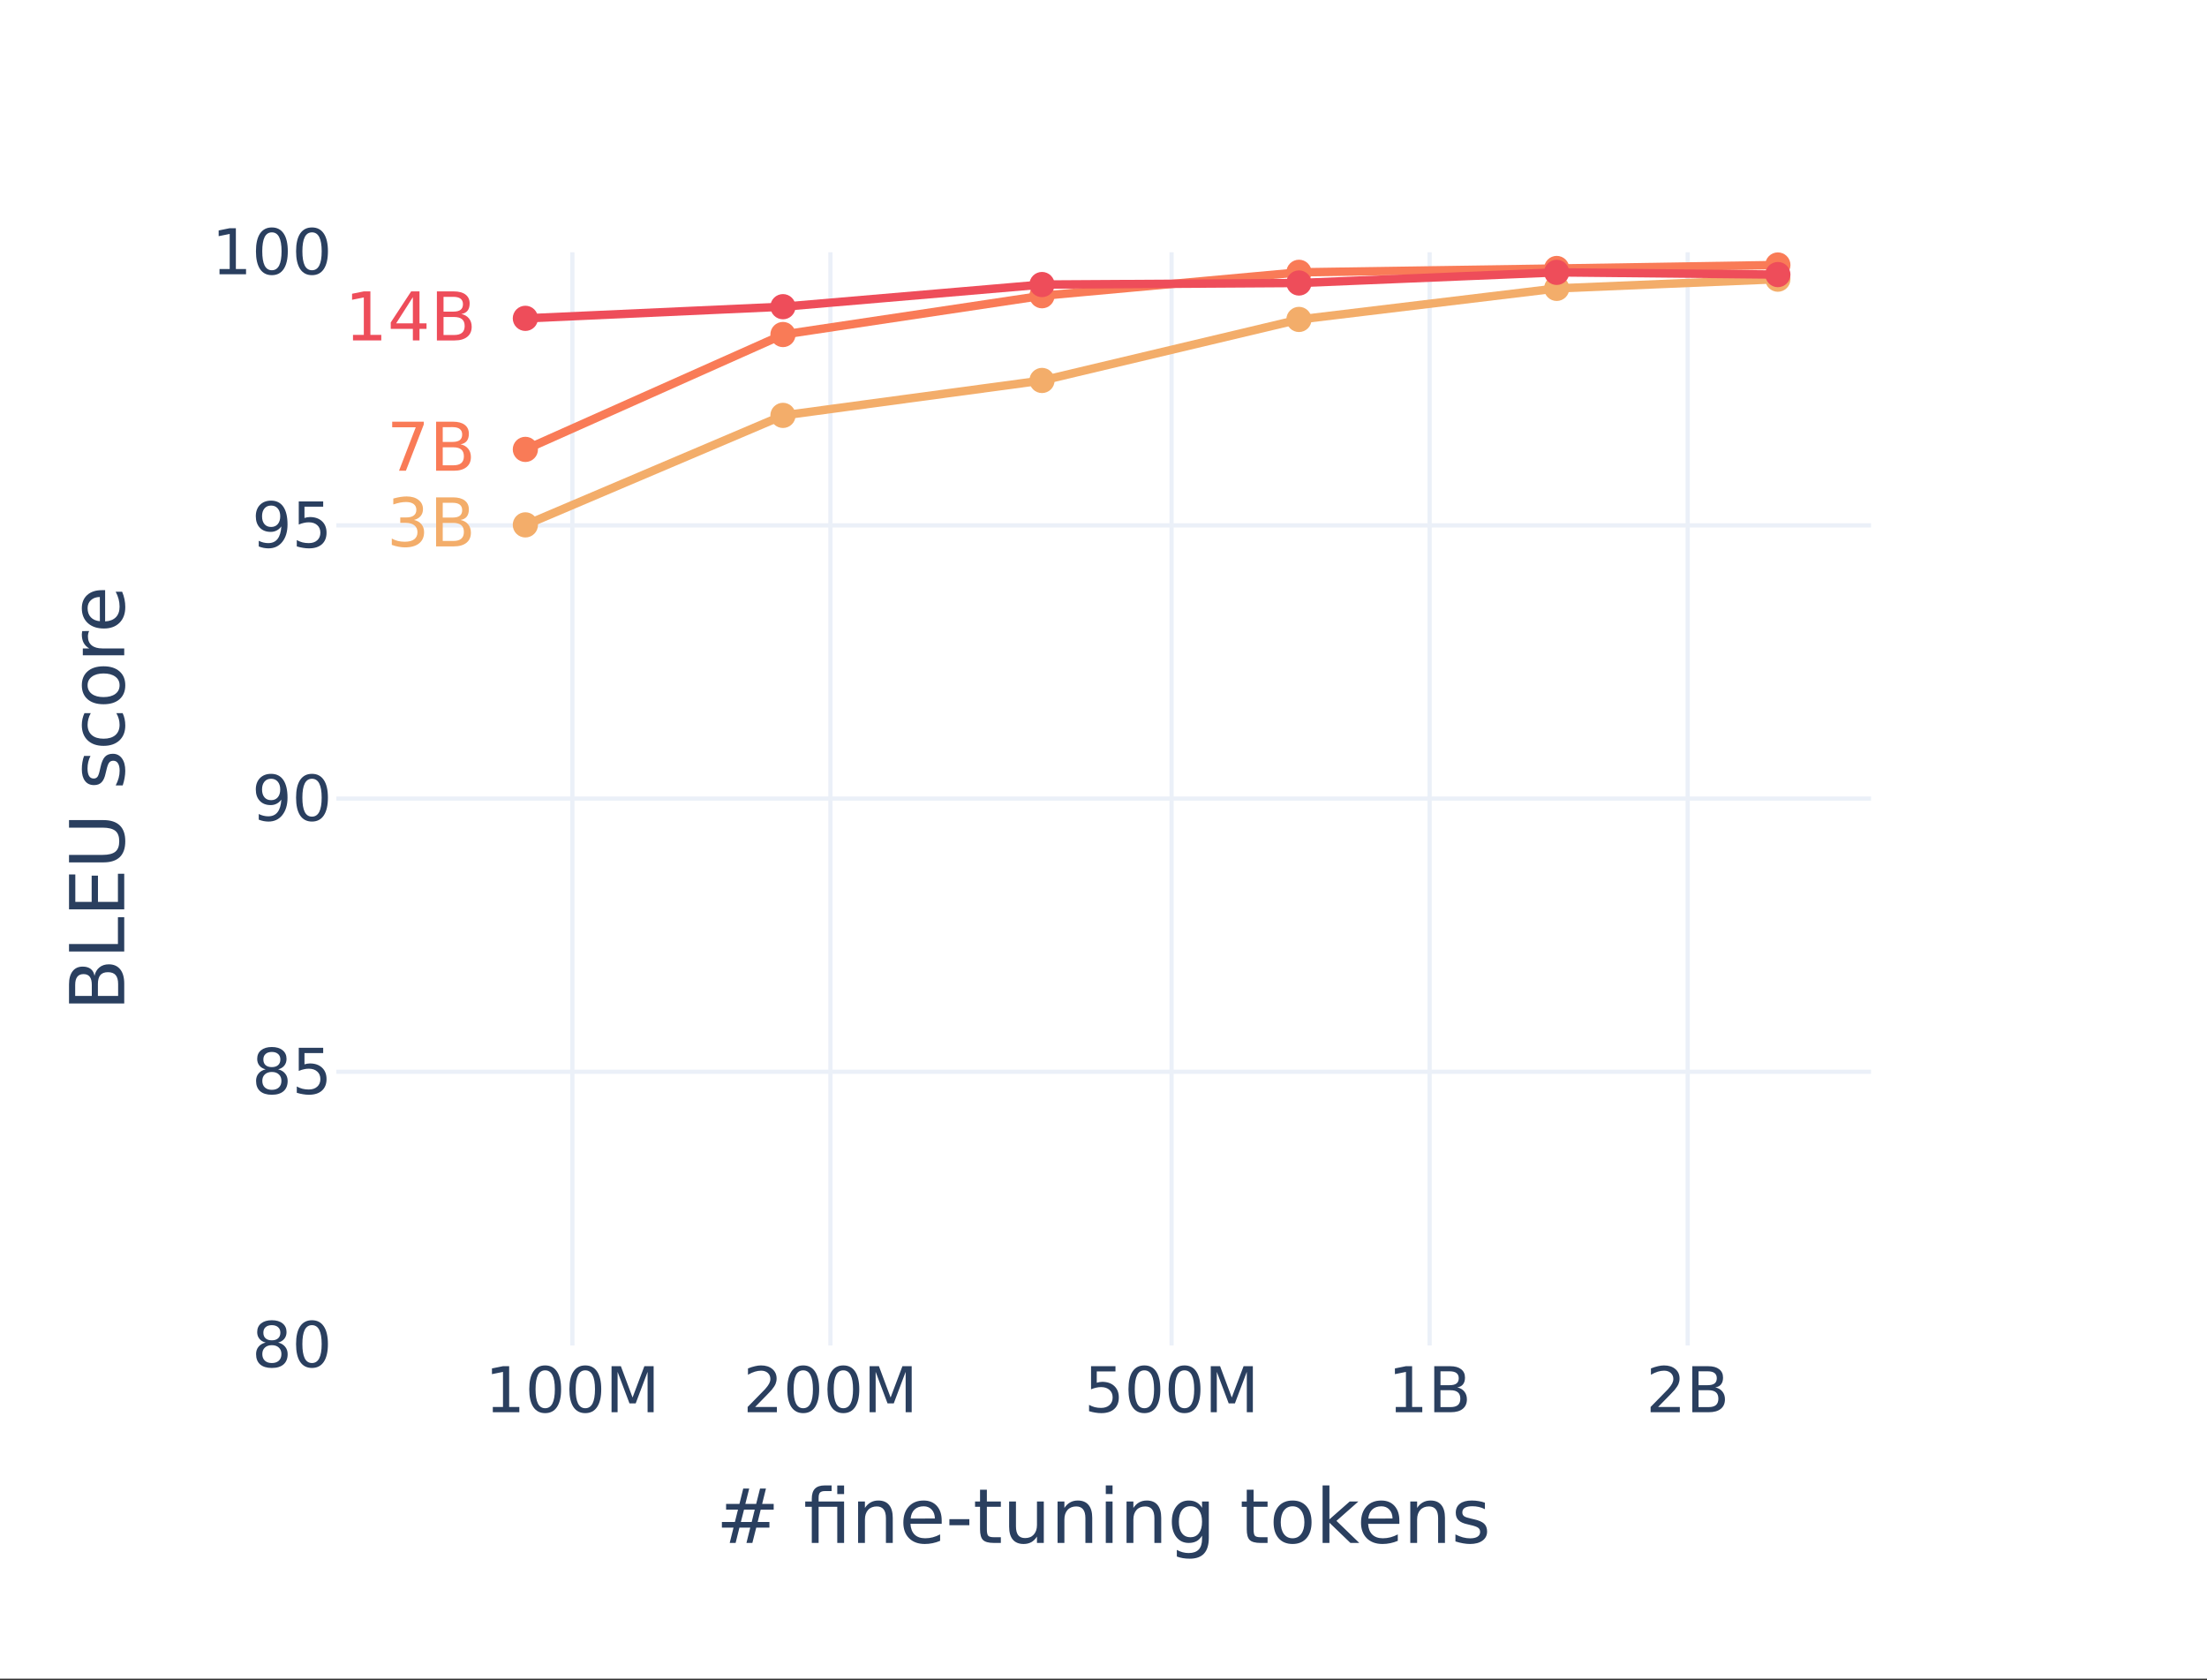<?xml version="1.0" encoding="UTF-8" standalone="no"?>
<!-- Created with Inkscape (http://www.inkscape.org/) -->

<svg
   version="1.1"
   id="svg1"
   width="525.44"
   height="400"
   viewBox="0 0 525.44 400"
   xmlns="http://www.w3.org/2000/svg"
   xmlns:svg="http://www.w3.org/2000/svg">
  <rect x="0" y="0" width="525.44" height="400" fill="#333333" stroke="none"/>
  <defs
     id="defs1">
    <clipPath
       clipPathUnits="userSpaceOnUse"
       id="clipPath2">
      <path
         d="M 0,0 H 1641.667 V 1247.667 H 0 Z"
         transform="scale(0.32)"
         clip-rule="evenodd"
         id="path2" />
    </clipPath>
    <clipPath
       clipPathUnits="userSpaceOnUse"
       id="clipPath4">
      <path
         d="M 0,0 H 1641.667 V 1247.667 H 0 Z"
         transform="scale(0.32)"
         clip-rule="evenodd"
         id="path4" />
    </clipPath>
    <clipPath
       clipPathUnits="userSpaceOnUse"
       id="clipPath6">
      <path
         d="M 0,0 H 1641.667 V 1247.667 H 0 Z"
         transform="matrix(0.32,0,0,0.32,-136.18,0)"
         clip-rule="evenodd"
         id="path6" />
    </clipPath>
    <clipPath
       clipPathUnits="userSpaceOnUse"
       id="clipPath8">
      <path
         d="M 0,0 H 1641.667 V 1247.667 H 0 Z"
         transform="matrix(0.32,0,0,0.32,-197.58,0)"
         clip-rule="evenodd"
         id="path8" />
    </clipPath>
    <clipPath
       clipPathUnits="userSpaceOnUse"
       id="clipPath10">
      <path
         d="M 0,0 H 1641.667 V 1247.667 H 0 Z"
         transform="matrix(0.32,0,0,0.32,-278.75,0)"
         clip-rule="evenodd"
         id="path10" />
    </clipPath>
    <clipPath
       clipPathUnits="userSpaceOnUse"
       id="clipPath12">
      <path
         d="M 0,0 H 1641.667 V 1247.667 H 0 Z"
         transform="matrix(0.32,0,0,0.32,-340.15,0)"
         clip-rule="evenodd"
         id="path12" />
    </clipPath>
    <clipPath
       clipPathUnits="userSpaceOnUse"
       id="clipPath14">
      <path
         d="M 0,0 H 1641.667 V 1247.667 H 0 Z"
         transform="matrix(0.32,0,0,0.32,-401.55,0)"
         clip-rule="evenodd"
         id="path14" />
    </clipPath>
    <clipPath
       clipPathUnits="userSpaceOnUse"
       id="clipPath16">
      <path
         d="M 0,0 H 1641.667 V 1247.667 H 0 Z"
         transform="matrix(0.32,0,0,0.32,0,-255)"
         clip-rule="evenodd"
         id="path16" />
    </clipPath>
    <clipPath
       clipPathUnits="userSpaceOnUse"
       id="clipPath18">
      <path
         d="M 0,0 H 1641.667 V 1247.667 H 0 Z"
         transform="matrix(0.32,0,0,0.32,0,-190)"
         clip-rule="evenodd"
         id="path18" />
    </clipPath>
    <clipPath
       clipPathUnits="userSpaceOnUse"
       id="clipPath20">
      <path
         d="M 0,0 H 1641.667 V 1247.667 H 0 Z"
         transform="matrix(0.32,0,0,0.32,0,-125)"
         clip-rule="evenodd"
         id="path20" />
    </clipPath>
    <clipPath
       clipPathUnits="userSpaceOnUse"
       id="clipPath22">
      <path
         d="M 250.159,187.619 H 1391.508 V 1000.635 H 250.159 Z"
         transform="matrix(0.32,0,0,0.32,-80,-60)"
         clip-rule="evenodd"
         id="path22" />
    </clipPath>
    <clipPath
       clipPathUnits="userSpaceOnUse"
       id="clipPath24">
      <path
         d="M 250.159,187.619 H 1391.508 V 1000.635 H 250.159 Z"
         transform="matrix(0.32,0,0,0.32,-125,-124.88)"
         clip-rule="evenodd"
         id="path24" />
    </clipPath>
    <clipPath
       clipPathUnits="userSpaceOnUse"
       id="clipPath26">
      <path
         d="M 250.159,187.619 H 1391.508 V 1000.635 H 250.159 Z"
         transform="matrix(0.32,0,0,0.32,-186.29,-98.83)"
         clip-rule="evenodd"
         id="path26" />
    </clipPath>
    <clipPath
       clipPathUnits="userSpaceOnUse"
       id="clipPath28">
      <path
         d="M 250.159,187.619 H 1391.508 V 1000.635 H 250.159 Z"
         transform="matrix(0.32,0,0,0.32,-247.92,-90.52)"
         clip-rule="evenodd"
         id="path28" />
    </clipPath>
    <clipPath
       clipPathUnits="userSpaceOnUse"
       id="clipPath30">
      <path
         d="M 250.159,187.619 H 1391.508 V 1000.635 H 250.159 Z"
         transform="matrix(0.32,0,0,0.32,-309.06,-76)"
         clip-rule="evenodd"
         id="path30" />
    </clipPath>
    <clipPath
       clipPathUnits="userSpaceOnUse"
       id="clipPath32">
      <path
         d="M 250.159,187.619 H 1391.508 V 1000.635 H 250.159 Z"
         transform="matrix(0.32,0,0,0.32,-370.38,-68.61)"
         clip-rule="evenodd"
         id="path32" />
    </clipPath>
    <clipPath
       clipPathUnits="userSpaceOnUse"
       id="clipPath34">
      <path
         d="M 250.159,187.619 H 1391.508 V 1000.635 H 250.159 Z"
         transform="matrix(0.32,0,0,0.32,-423,-66.42)"
         clip-rule="evenodd"
         id="path34" />
    </clipPath>
    <clipPath
       clipPathUnits="userSpaceOnUse"
       id="clipPath36">
      <path
         d="M 250.159,187.619 H 1391.508 V 1000.635 H 250.159 Z"
         transform="matrix(0.32,0,0,0.32,-80,-60)"
         clip-rule="evenodd"
         id="path36" />
    </clipPath>
    <clipPath
       clipPathUnits="userSpaceOnUse"
       id="clipPath38">
      <path
         d="M 250.159,187.619 H 1391.508 V 1000.635 H 250.159 Z"
         transform="matrix(0.32,0,0,0.32,-125,-106.92)"
         clip-rule="evenodd"
         id="path38" />
    </clipPath>
    <clipPath
       clipPathUnits="userSpaceOnUse"
       id="clipPath40">
      <path
         d="M 250.159,187.619 H 1391.508 V 1000.635 H 250.159 Z"
         transform="matrix(0.32,0,0,0.32,-186.29,-79.59)"
         clip-rule="evenodd"
         id="path40" />
    </clipPath>
    <clipPath
       clipPathUnits="userSpaceOnUse"
       id="clipPath42">
      <path
         d="M 250.159,187.619 H 1391.508 V 1000.635 H 250.159 Z"
         transform="matrix(0.32,0,0,0.32,-247.92,-70.36)"
         clip-rule="evenodd"
         id="path42" />
    </clipPath>
    <clipPath
       clipPathUnits="userSpaceOnUse"
       id="clipPath44">
      <path
         d="M 250.159,187.619 H 1391.508 V 1000.635 H 250.159 Z"
         transform="matrix(0.32,0,0,0.32,-309.06,-64.79)"
         clip-rule="evenodd"
         id="path44" />
    </clipPath>
    <clipPath
       clipPathUnits="userSpaceOnUse"
       id="clipPath46">
      <path
         d="M 250.159,187.619 H 1391.508 V 1000.635 H 250.159 Z"
         transform="matrix(0.32,0,0,0.32,-370.38,-63.88)"
         clip-rule="evenodd"
         id="path46" />
    </clipPath>
    <clipPath
       clipPathUnits="userSpaceOnUse"
       id="clipPath48">
      <path
         d="M 250.159,187.619 H 1391.508 V 1000.635 H 250.159 Z"
         transform="matrix(0.32,0,0,0.32,-423,-63.05)"
         clip-rule="evenodd"
         id="path48" />
    </clipPath>
    <clipPath
       clipPathUnits="userSpaceOnUse"
       id="clipPath50">
      <path
         d="M 250.159,187.619 H 1391.508 V 1000.635 H 250.159 Z"
         transform="matrix(0.32,0,0,0.32,-80,-60)"
         clip-rule="evenodd"
         id="path50" />
    </clipPath>
    <clipPath
       clipPathUnits="userSpaceOnUse"
       id="clipPath52">
      <path
         d="M 250.159,187.619 H 1391.508 V 1000.635 H 250.159 Z"
         transform="matrix(0.32,0,0,0.32,-125,-75.74)"
         clip-rule="evenodd"
         id="path52" />
    </clipPath>
    <clipPath
       clipPathUnits="userSpaceOnUse"
       id="clipPath54">
      <path
         d="M 250.159,187.619 H 1391.508 V 1000.635 H 250.159 Z"
         transform="matrix(0.32,0,0,0.32,-186.29,-72.97)"
         clip-rule="evenodd"
         id="path54" />
    </clipPath>
    <clipPath
       clipPathUnits="userSpaceOnUse"
       id="clipPath56">
      <path
         d="M 250.159,187.619 H 1391.508 V 1000.635 H 250.159 Z"
         transform="matrix(0.32,0,0,0.32,-247.92,-67.7)"
         clip-rule="evenodd"
         id="path56" />
    </clipPath>
    <clipPath
       clipPathUnits="userSpaceOnUse"
       id="clipPath58">
      <path
         d="M 250.159,187.619 H 1391.508 V 1000.635 H 250.159 Z"
         transform="matrix(0.32,0,0,0.32,-309.06,-67.33)"
         clip-rule="evenodd"
         id="path58" />
    </clipPath>
    <clipPath
       clipPathUnits="userSpaceOnUse"
       id="clipPath60">
      <path
         d="M 250.159,187.619 H 1391.508 V 1000.635 H 250.159 Z"
         transform="matrix(0.32,0,0,0.32,-370.38,-64.8)"
         clip-rule="evenodd"
         id="path60" />
    </clipPath>
    <clipPath
       clipPathUnits="userSpaceOnUse"
       id="clipPath62">
      <path
         d="M 250.159,187.619 H 1391.508 V 1000.635 H 250.159 Z"
         transform="matrix(0.32,0,0,0.32,-423,-65.33)"
         clip-rule="evenodd"
         id="path62" />
    </clipPath>
    <clipPath
       clipPathUnits="userSpaceOnUse"
       id="clipPath64">
      <path
         d="M 0,0 H 1641.667 V 1247.667 H 0 Z"
         transform="matrix(0.32,0,0,0.32,-115.394,-336)"
         clip-rule="evenodd"
         id="path64" />
    </clipPath>
    <clipPath
       clipPathUnits="userSpaceOnUse"
       id="clipPath66">
      <path
         d="M 0,0 H 1641.667 V 1247.667 H 0 Z"
         transform="matrix(0.32,0,0,0.32,-176.794,-336)"
         clip-rule="evenodd"
         id="path66" />
    </clipPath>
    <clipPath
       clipPathUnits="userSpaceOnUse"
       id="clipPath68">
      <path
         d="M 0,0 H 1641.667 V 1247.667 H 0 Z"
         transform="matrix(0.32,0,0,0.32,-257.964,-336)"
         clip-rule="evenodd"
         id="path68" />
    </clipPath>
    <clipPath
       clipPathUnits="userSpaceOnUse"
       id="clipPath70">
      <path
         d="M 0,0 H 1641.667 V 1247.667 H 0 Z"
         transform="matrix(0.32,0,0,0.32,-330.233,-336)"
         clip-rule="evenodd"
         id="path70" />
    </clipPath>
    <clipPath
       clipPathUnits="userSpaceOnUse"
       id="clipPath72">
      <path
         d="M 0,0 H 1641.667 V 1247.667 H 0 Z"
         transform="matrix(0.32,0,0,0.32,-391.633,-336)"
         clip-rule="evenodd"
         id="path72" />
    </clipPath>
    <clipPath
       clipPathUnits="userSpaceOnUse"
       id="clipPath74">
      <path
         d="M 0,0 H 1641.667 V 1247.667 H 0 Z"
         transform="matrix(0.32,0,0,0.32,-59.913,-325.25)"
         clip-rule="evenodd"
         id="path74" />
    </clipPath>
    <clipPath
       clipPathUnits="userSpaceOnUse"
       id="clipPath76">
      <path
         d="M 0,0 H 1641.667 V 1247.667 H 0 Z"
         transform="matrix(0.32,0,0,0.32,-59.913,-260.25)"
         clip-rule="evenodd"
         id="path76" />
    </clipPath>
    <clipPath
       clipPathUnits="userSpaceOnUse"
       id="clipPath78">
      <path
         d="M 0,0 H 1641.667 V 1247.667 H 0 Z"
         transform="matrix(0.32,0,0,0.32,-59.913,-195.25)"
         clip-rule="evenodd"
         id="path78" />
    </clipPath>
    <clipPath
       clipPathUnits="userSpaceOnUse"
       id="clipPath80">
      <path
         d="M 0,0 H 1641.667 V 1247.667 H 0 Z"
         transform="matrix(0.32,0,0,0.32,-59.913,-130.25)"
         clip-rule="evenodd"
         id="path80" />
    </clipPath>
    <clipPath
       clipPathUnits="userSpaceOnUse"
       id="clipPath82">
      <path
         d="M 0,0 H 1641.667 V 1247.667 H 0 Z"
         transform="matrix(0.32,0,0,0.32,-50.37,-65.25)"
         clip-rule="evenodd"
         id="path82" />
    </clipPath>
    <clipPath
       clipPathUnits="userSpaceOnUse"
       id="clipPath84">
      <path
         d="M 0,0 H 1641.667 V 1247.667 H 0 Z"
         transform="matrix(0.32,0,0,0.32,-170.369,-367.1)"
         clip-rule="evenodd"
         id="path84" />
    </clipPath>
    <clipPath
       clipPathUnits="userSpaceOnUse"
       id="clipPath86">
      <path
         d="M 0,0 H 1641.667 V 1247.667 H 0 Z"
         transform="matrix(0,0.32,-0.32,0,240.506,-29.559)"
         clip-rule="evenodd"
         id="path86" />
    </clipPath>
    <clipPath
       clipPathUnits="userSpaceOnUse"
       id="clipPath88">
      <path
         d="M 0,0 H 1641.667 V 1247.667 H 0 Z"
         transform="matrix(0.32,0,0,0.32,-92,-130)"
         clip-rule="evenodd"
         id="path88" />
    </clipPath>
    <clipPath
       clipPathUnits="userSpaceOnUse"
       id="clipPath90">
      <path
         d="M 0,0 H 1641.667 V 1247.667 H 0 Z"
         transform="matrix(0.32,0,0,0.32,-92,-112)"
         clip-rule="evenodd"
         id="path90" />
    </clipPath>
    <clipPath
       clipPathUnits="userSpaceOnUse"
       id="clipPath92">
      <path
         d="M 0,0 H 1641.667 V 1247.667 H 0 Z"
         transform="matrix(0.32,0,0,0.32,-82.004,-81)"
         clip-rule="evenodd"
         id="path92" />
    </clipPath>
  </defs>
  <g
     id="g1">
    <path
       id="path1"
       d="M 0,0 H 525 V 400 H 0 Z"
       style="fill:#ffffff;fill-opacity:1;fill-rule:nonzero;stroke:none"
       transform="scale(1.001)"
       clip-path="url(#clipPath2)" />
    <path
       id="path3"
       d="M 80,60 H 445 V 320 H 80 Z"
       style="fill:#ffffff;fill-opacity:1;fill-rule:nonzero;stroke:none"
       transform="scale(1.001)"
       clip-path="url(#clipPath4)" />
    <path
       id="path5"
       d="M 0,60 V 320"
       style="fill:#000000;fill-opacity:1;fill-rule:nonzero;stroke:#ebf0f8;stroke-width:1;stroke-linecap:butt;stroke-linejoin:miter;stroke-miterlimit:10;stroke-dasharray:none;stroke-opacity:1"
       transform="matrix(1.001,0,0,1.001,136.266,0)"
       clip-path="url(#clipPath6)" />
    <path
       id="path7"
       d="M 0,60 V 320"
       style="fill:#000000;fill-opacity:1;fill-rule:nonzero;stroke:#ebf0f8;stroke-width:1;stroke-linecap:butt;stroke-linejoin:miter;stroke-miterlimit:10;stroke-dasharray:none;stroke-opacity:1"
       transform="matrix(1.001,0,0,1.001,197.705,0)"
       clip-path="url(#clipPath8)" />
    <path
       id="path9"
       d="M 0,60 V 320"
       style="fill:#000000;fill-opacity:1;fill-rule:nonzero;stroke:#ebf0f8;stroke-width:1;stroke-linecap:butt;stroke-linejoin:miter;stroke-miterlimit:10;stroke-dasharray:none;stroke-opacity:1"
       transform="matrix(1.001,0,0,1.001,278.927,0)"
       clip-path="url(#clipPath10)" />
    <path
       id="path11"
       d="M 0,60 V 320"
       style="fill:#000000;fill-opacity:1;fill-rule:nonzero;stroke:#ebf0f8;stroke-width:1;stroke-linecap:butt;stroke-linejoin:miter;stroke-miterlimit:10;stroke-dasharray:none;stroke-opacity:1"
       transform="matrix(1.001,0,0,1.001,340.366,0)"
       clip-path="url(#clipPath12)" />
    <path
       id="path13"
       d="M 0,60 V 320"
       style="fill:#000000;fill-opacity:1;fill-rule:nonzero;stroke:#ebf0f8;stroke-width:1;stroke-linecap:butt;stroke-linejoin:miter;stroke-miterlimit:10;stroke-dasharray:none;stroke-opacity:1"
       transform="matrix(1.001,0,0,1.001,401.805,0)"
       clip-path="url(#clipPath14)" />
    <path
       id="path15"
       d="M 80,0 H 445"
       style="fill:#000000;fill-opacity:1;fill-rule:nonzero;stroke:#ebf0f8;stroke-width:1;stroke-linecap:butt;stroke-linejoin:miter;stroke-miterlimit:10;stroke-dasharray:none;stroke-opacity:1"
       transform="matrix(1.001,0,0,1.001,0,255.162)"
       clip-path="url(#clipPath16)" />
    <path
       id="path17"
       d="M 80,0 H 445"
       style="fill:#000000;fill-opacity:1;fill-rule:nonzero;stroke:#ebf0f8;stroke-width:1;stroke-linecap:butt;stroke-linejoin:miter;stroke-miterlimit:10;stroke-dasharray:none;stroke-opacity:1"
       transform="matrix(1.001,0,0,1.001,0,190.121)"
       clip-path="url(#clipPath18)" />
    <path
       id="path19"
       d="M 80,0 H 445"
       style="fill:#000000;fill-opacity:1;fill-rule:nonzero;stroke:#ebf0f8;stroke-width:1;stroke-linecap:butt;stroke-linejoin:miter;stroke-miterlimit:10;stroke-dasharray:none;stroke-opacity:1"
       transform="matrix(1.001,0,0,1.001,0,125.079)"
       clip-path="url(#clipPath20)" />
    <path
       id="path21"
       d="M 45,64.88 106.29,38.83 167.92,30.52 229.06,16 290.38,8.61 343,6.42"
       style="fill:none;stroke:#f3ad6a;stroke-width:2;stroke-linecap:butt;stroke-linejoin:miter;stroke-miterlimit:10;stroke-dasharray:none;stroke-opacity:1"
       transform="matrix(1.001,0,0,1.001,80.051,60.038)"
       clip-path="url(#clipPath22)" />
    <path
       id="path23"
       d="m 3,0 c -2e-7,0.398 -0.076,0.781 -0.228,1.148 -0.152,0.368 -0.369,0.692 -0.65,0.973 -0.281,0.281 -0.606,0.498 -0.973,0.65 C 0.781,2.924 0.398,3 0,3 -0.398,3 -0.781,2.924 -1.148,2.772 -1.516,2.619 -1.84,2.403 -2.121,2.121 -2.403,1.84 -2.619,1.516 -2.772,1.148 -2.924,0.781 -3,0.398 -3,0 c 2e-7,-0.398 0.076,-0.781 0.228,-1.148 0.152,-0.368 0.369,-0.692 0.65,-0.973 0.281,-0.281 0.606,-0.498 0.973,-0.65 C -0.781,-2.924 -0.398,-3 0,-3 c 0.398,2e-7 0.781,0.076 1.148,0.228 0.368,0.152 0.692,0.369 0.973,0.65 0.281,0.281 0.498,0.606 0.65,0.973 C 2.924,-0.781 3,-0.398 3,0 Z"
       style="fill:#f3ad6a;fill-opacity:1;fill-rule:nonzero;stroke:none"
       transform="matrix(1.001,0,0,1.001,125.079,124.959)"
       clip-path="url(#clipPath24)" />
    <path
       id="path25"
       d="m 3,0 c -2e-7,0.398 -0.076,0.781 -0.228,1.148 -0.152,0.368 -0.369,0.692 -0.65,0.973 -0.281,0.281 -0.606,0.498 -0.973,0.65 C 0.781,2.924 0.398,3 0,3 -0.398,3 -0.781,2.924 -1.148,2.772 -1.516,2.619 -1.84,2.403 -2.121,2.121 -2.403,1.84 -2.619,1.516 -2.772,1.148 -2.924,0.781 -3,0.398 -3,0 c 2e-7,-0.398 0.076,-0.781 0.228,-1.148 0.152,-0.368 0.369,-0.692 0.65,-0.973 0.281,-0.281 0.606,-0.498 0.973,-0.65 C -0.781,-2.924 -0.398,-3 0,-3 c 0.398,2e-7 0.781,0.076 1.148,0.228 0.368,0.152 0.692,0.369 0.973,0.65 0.281,0.281 0.498,0.606 0.65,0.973 C 2.924,-0.781 3,-0.398 3,0 Z"
       style="fill:#f3ad6a;fill-opacity:1;fill-rule:nonzero;stroke:none"
       transform="matrix(1.001,0,0,1.001,186.408,98.893)"
       clip-path="url(#clipPath26)" />
    <path
       id="path27"
       d="m 3,0 c -2e-7,0.398 -0.076,0.781 -0.228,1.148 -0.152,0.368 -0.369,0.692 -0.65,0.973 -0.281,0.281 -0.606,0.498 -0.973,0.65 C 0.781,2.924 0.398,3 0,3 -0.398,3 -0.781,2.924 -1.148,2.772 -1.516,2.619 -1.84,2.403 -2.121,2.121 -2.403,1.84 -2.619,1.516 -2.772,1.148 -2.924,0.781 -3,0.398 -3,0 c 2e-7,-0.398 0.076,-0.781 0.228,-1.148 0.152,-0.368 0.369,-0.692 0.65,-0.973 0.281,-0.281 0.606,-0.498 0.973,-0.65 C -0.781,-2.924 -0.398,-3 0,-3 c 0.398,2e-7 0.781,0.076 1.148,0.228 0.368,0.152 0.692,0.369 0.973,0.65 0.281,0.281 0.498,0.606 0.65,0.973 C 2.924,-0.781 3,-0.398 3,0 Z"
       style="fill:#f3ad6a;fill-opacity:1;fill-rule:nonzero;stroke:none"
       transform="matrix(1.001,0,0,1.001,248.077,90.577)"
       clip-path="url(#clipPath28)" />
    <path
       id="path29"
       d="m 3,0 c -2e-7,0.398 -0.076,0.781 -0.228,1.148 -0.152,0.368 -0.369,0.692 -0.65,0.973 -0.281,0.281 -0.606,0.498 -0.973,0.65 C 0.781,2.924 0.398,3 0,3 -0.398,3 -0.781,2.924 -1.148,2.772 -1.516,2.619 -1.84,2.403 -2.121,2.121 -2.403,1.84 -2.619,1.516 -2.772,1.148 -2.924,0.781 -3,0.398 -3,0 c 2e-7,-0.398 0.076,-0.781 0.228,-1.148 0.152,-0.368 0.369,-0.692 0.65,-0.973 0.281,-0.281 0.606,-0.498 0.973,-0.65 C -0.781,-2.924 -0.398,-3 0,-3 c 0.398,2e-7 0.781,0.076 1.148,0.228 0.368,0.152 0.692,0.369 0.973,0.65 0.281,0.281 0.498,0.606 0.65,0.973 C 2.924,-0.781 3,-0.398 3,0 Z"
       style="fill:#f3ad6a;fill-opacity:1;fill-rule:nonzero;stroke:none"
       transform="matrix(1.001,0,0,1.001,309.256,76.048)"
       clip-path="url(#clipPath30)" />
    <path
       id="path31"
       d="m 3,0 c -2e-7,0.398 -0.076,0.781 -0.228,1.148 -0.152,0.368 -0.369,0.692 -0.65,0.973 -0.281,0.281 -0.606,0.498 -0.973,0.65 C 0.781,2.924 0.398,3 0,3 -0.398,3 -0.781,2.924 -1.148,2.772 -1.516,2.619 -1.84,2.403 -2.121,2.121 -2.403,1.84 -2.619,1.516 -2.772,1.148 -2.924,0.781 -3,0.398 -3,0 c 2e-7,-0.398 0.076,-0.781 0.228,-1.148 0.152,-0.368 0.369,-0.692 0.65,-0.973 0.281,-0.281 0.606,-0.498 0.973,-0.65 C -0.781,-2.924 -0.398,-3 0,-3 c 0.398,2e-7 0.781,0.076 1.148,0.228 0.368,0.152 0.692,0.369 0.973,0.65 0.281,0.281 0.498,0.606 0.65,0.973 C 2.924,-0.781 3,-0.398 3,0 Z"
       style="fill:#f3ad6a;fill-opacity:1;fill-rule:nonzero;stroke:none"
       transform="matrix(1.001,0,0,1.001,370.615,68.654)"
       clip-path="url(#clipPath32)" />
    <path
       id="path33"
       d="m 3,0 c -2e-7,0.398 -0.076,0.781 -0.228,1.148 -0.152,0.368 -0.369,0.692 -0.65,0.973 -0.281,0.281 -0.606,0.498 -0.973,0.65 C 0.781,2.924 0.398,3 0,3 -0.398,3 -0.781,2.924 -1.148,2.772 -1.516,2.619 -1.84,2.403 -2.121,2.121 -2.403,1.84 -2.619,1.516 -2.772,1.148 -2.924,0.781 -3,0.398 -3,0 c 2e-7,-0.398 0.076,-0.781 0.228,-1.148 0.152,-0.368 0.369,-0.692 0.65,-0.973 0.281,-0.281 0.606,-0.498 0.973,-0.65 C -0.781,-2.924 -0.398,-3 0,-3 c 0.398,2e-7 0.781,0.076 1.148,0.228 0.368,0.152 0.692,0.369 0.973,0.65 0.281,0.281 0.498,0.606 0.65,0.973 C 2.924,-0.781 3,-0.398 3,0 Z"
       style="fill:#f3ad6a;fill-opacity:1;fill-rule:nonzero;stroke:none"
       transform="matrix(1.001,0,0,1.001,423.269,66.462)"
       clip-path="url(#clipPath34)" />
    <path
       id="path35"
       d="M 45,46.92 106.29,19.59 167.92,10.36 229.06,4.79 290.38,3.88 343,3.05"
       style="fill:none;stroke:#f97b57;stroke-width:2;stroke-linecap:butt;stroke-linejoin:miter;stroke-miterlimit:10;stroke-dasharray:none;stroke-opacity:1"
       transform="matrix(1.001,0,0,1.001,80.051,60.038)"
       clip-path="url(#clipPath36)" />
    <path
       id="path37"
       d="m 3,0 c -2e-7,0.398 -0.076,0.781 -0.228,1.148 -0.152,0.368 -0.369,0.692 -0.65,0.973 -0.281,0.281 -0.606,0.498 -0.973,0.65 C 0.781,2.924 0.398,3 0,3 -0.398,3 -0.781,2.924 -1.148,2.772 -1.516,2.619 -1.84,2.403 -2.121,2.121 -2.403,1.84 -2.619,1.516 -2.772,1.148 -2.924,0.781 -3,0.398 -3,0 c 2e-7,-0.398 0.076,-0.781 0.228,-1.148 0.152,-0.368 0.369,-0.692 0.65,-0.973 0.281,-0.281 0.606,-0.498 0.973,-0.65 C -0.781,-2.924 -0.398,-3 0,-3 c 0.398,2e-7 0.781,0.076 1.148,0.228 0.368,0.152 0.692,0.369 0.973,0.65 0.281,0.281 0.498,0.606 0.65,0.973 C 2.924,-0.781 3,-0.398 3,0 Z"
       style="fill:#f97b57;fill-opacity:1;fill-rule:nonzero;stroke:none"
       transform="matrix(1.001,0,0,1.001,125.079,106.988)"
       clip-path="url(#clipPath38)" />
    <path
       id="path39"
       d="m 3,0 c -2e-7,0.398 -0.076,0.781 -0.228,1.148 -0.152,0.368 -0.369,0.692 -0.65,0.973 -0.281,0.281 -0.606,0.498 -0.973,0.65 C 0.781,2.924 0.398,3 0,3 -0.398,3 -0.781,2.924 -1.148,2.772 -1.516,2.619 -1.84,2.403 -2.121,2.121 -2.403,1.84 -2.619,1.516 -2.772,1.148 -2.924,0.781 -3,0.398 -3,0 c 2e-7,-0.398 0.076,-0.781 0.228,-1.148 0.152,-0.368 0.369,-0.692 0.65,-0.973 0.281,-0.281 0.606,-0.498 0.973,-0.65 C -0.781,-2.924 -0.398,-3 0,-3 c 0.398,2e-7 0.781,0.076 1.148,0.228 0.368,0.152 0.692,0.369 0.973,0.65 0.281,0.281 0.498,0.606 0.65,0.973 C 2.924,-0.781 3,-0.398 3,0 Z"
       style="fill:#f97b57;fill-opacity:1;fill-rule:nonzero;stroke:none"
       transform="matrix(1.001,0,0,1.001,186.408,79.641)"
       clip-path="url(#clipPath40)" />
    <path
       id="path41"
       d="m 3,0 c -2e-7,0.398 -0.076,0.781 -0.228,1.148 -0.152,0.368 -0.369,0.692 -0.65,0.973 -0.281,0.281 -0.606,0.498 -0.973,0.65 C 0.781,2.924 0.398,3 0,3 -0.398,3 -0.781,2.924 -1.148,2.772 -1.516,2.619 -1.84,2.403 -2.121,2.121 -2.403,1.84 -2.619,1.516 -2.772,1.148 -2.924,0.781 -3,0.398 -3,0 c 2e-7,-0.398 0.076,-0.781 0.228,-1.148 0.152,-0.368 0.369,-0.692 0.65,-0.973 0.281,-0.281 0.606,-0.498 0.973,-0.65 C -0.781,-2.924 -0.398,-3 0,-3 c 0.398,2e-7 0.781,0.076 1.148,0.228 0.368,0.152 0.692,0.369 0.973,0.65 0.281,0.281 0.498,0.606 0.65,0.973 C 2.924,-0.781 3,-0.398 3,0 Z"
       style="fill:#f97b57;fill-opacity:1;fill-rule:nonzero;stroke:none"
       transform="matrix(1.001,0,0,1.001,248.077,70.405)"
       clip-path="url(#clipPath42)" />
    <path
       id="path43"
       d="m 3,0 c -2e-7,0.398 -0.076,0.781 -0.228,1.148 -0.152,0.368 -0.369,0.692 -0.65,0.973 -0.281,0.281 -0.606,0.498 -0.973,0.65 C 0.781,2.924 0.398,3 0,3 -0.398,3 -0.781,2.924 -1.148,2.772 -1.516,2.619 -1.84,2.403 -2.121,2.121 -2.403,1.84 -2.619,1.516 -2.772,1.148 -2.924,0.781 -3,0.398 -3,0 c 2e-7,-0.398 0.076,-0.781 0.228,-1.148 0.152,-0.368 0.369,-0.692 0.65,-0.973 0.281,-0.281 0.606,-0.498 0.973,-0.65 C -0.781,-2.924 -0.398,-3 0,-3 c 0.398,2e-7 0.781,0.076 1.148,0.228 0.368,0.152 0.692,0.369 0.973,0.65 0.281,0.281 0.498,0.606 0.65,0.973 C 2.924,-0.781 3,-0.398 3,0 Z"
       style="fill:#f97b57;fill-opacity:1;fill-rule:nonzero;stroke:none"
       transform="matrix(1.001,0,0,1.001,309.256,64.831)"
       clip-path="url(#clipPath44)" />
    <path
       id="path45"
       d="m 3,0 c -2e-7,0.398 -0.076,0.781 -0.228,1.148 -0.152,0.368 -0.369,0.692 -0.65,0.973 -0.281,0.281 -0.606,0.498 -0.973,0.65 C 0.781,2.924 0.398,3 0,3 -0.398,3 -0.781,2.924 -1.148,2.772 -1.516,2.619 -1.84,2.403 -2.121,2.121 -2.403,1.84 -2.619,1.516 -2.772,1.148 -2.924,0.781 -3,0.398 -3,0 c 2e-7,-0.398 0.076,-0.781 0.228,-1.148 0.152,-0.368 0.369,-0.692 0.65,-0.973 0.281,-0.281 0.606,-0.498 0.973,-0.65 C -0.781,-2.924 -0.398,-3 0,-3 c 0.398,2e-7 0.781,0.076 1.148,0.228 0.368,0.152 0.692,0.369 0.973,0.65 0.281,0.281 0.498,0.606 0.65,0.973 C 2.924,-0.781 3,-0.398 3,0 Z"
       style="fill:#f97b57;fill-opacity:1;fill-rule:nonzero;stroke:none"
       transform="matrix(1.001,0,0,1.001,370.615,63.921)"
       clip-path="url(#clipPath46)" />
    <path
       id="path47"
       d="m 3,0 c -2e-7,0.398 -0.076,0.781 -0.228,1.148 -0.152,0.368 -0.369,0.692 -0.65,0.973 -0.281,0.281 -0.606,0.498 -0.973,0.65 C 0.781,2.924 0.398,3 0,3 -0.398,3 -0.781,2.924 -1.148,2.772 -1.516,2.619 -1.84,2.403 -2.121,2.121 -2.403,1.84 -2.619,1.516 -2.772,1.148 -2.924,0.781 -3,0.398 -3,0 c 2e-7,-0.398 0.076,-0.781 0.228,-1.148 0.152,-0.368 0.369,-0.692 0.65,-0.973 0.281,-0.281 0.606,-0.498 0.973,-0.65 C -0.781,-2.924 -0.398,-3 0,-3 c 0.398,2e-7 0.781,0.076 1.148,0.228 0.368,0.152 0.692,0.369 0.973,0.65 0.281,0.281 0.498,0.606 0.65,0.973 C 2.924,-0.781 3,-0.398 3,0 Z"
       style="fill:#f97b57;fill-opacity:1;fill-rule:nonzero;stroke:none"
       transform="matrix(1.001,0,0,1.001,423.269,63.09)"
       clip-path="url(#clipPath48)" />
    <path
       id="path49"
       d="M 45,15.74 106.29,12.97 167.92,7.7 229.06,7.33 290.38,4.8 343,5.33"
       style="fill:none;stroke:#ee4d5a;stroke-width:2;stroke-linecap:butt;stroke-linejoin:miter;stroke-miterlimit:10;stroke-dasharray:none;stroke-opacity:1"
       transform="matrix(1.001,0,0,1.001,80.051,60.038)"
       clip-path="url(#clipPath50)" />
    <path
       id="path51"
       d="m 3,0 c -2e-7,0.398 -0.076,0.781 -0.228,1.148 -0.152,0.368 -0.369,0.692 -0.65,0.973 -0.281,0.281 -0.606,0.498 -0.973,0.65 C 0.781,2.924 0.398,3 0,3 -0.398,3 -0.781,2.924 -1.148,2.772 -1.516,2.619 -1.84,2.403 -2.121,2.121 -2.403,1.84 -2.619,1.516 -2.772,1.148 -2.924,0.781 -3,0.398 -3,0 c 2e-7,-0.398 0.076,-0.781 0.228,-1.148 0.152,-0.368 0.369,-0.692 0.65,-0.973 0.281,-0.281 0.606,-0.498 0.973,-0.65 C -0.781,-2.924 -0.398,-3 0,-3 c 0.398,2e-7 0.781,0.076 1.148,0.228 0.368,0.152 0.692,0.369 0.973,0.65 0.281,0.281 0.498,0.606 0.65,0.973 C 2.924,-0.781 3,-0.398 3,0 Z"
       style="fill:#ee4d5a;fill-opacity:1;fill-rule:nonzero;stroke:none"
       transform="matrix(1.001,0,0,1.001,125.079,75.788)"
       clip-path="url(#clipPath52)" />
    <path
       id="path53"
       d="m 3,0 c -2e-7,0.398 -0.076,0.781 -0.228,1.148 -0.152,0.368 -0.369,0.692 -0.65,0.973 -0.281,0.281 -0.606,0.498 -0.973,0.65 C 0.781,2.924 0.398,3 0,3 -0.398,3 -0.781,2.924 -1.148,2.772 -1.516,2.619 -1.84,2.403 -2.121,2.121 -2.403,1.84 -2.619,1.516 -2.772,1.148 -2.924,0.781 -3,0.398 -3,0 c 2e-7,-0.398 0.076,-0.781 0.228,-1.148 0.152,-0.368 0.369,-0.692 0.65,-0.973 0.281,-0.281 0.606,-0.498 0.973,-0.65 C -0.781,-2.924 -0.398,-3 0,-3 c 0.398,2e-7 0.781,0.076 1.148,0.228 0.368,0.152 0.692,0.369 0.973,0.65 0.281,0.281 0.498,0.606 0.65,0.973 C 2.924,-0.781 3,-0.398 3,0 Z"
       style="fill:#ee4d5a;fill-opacity:1;fill-rule:nonzero;stroke:none"
       transform="matrix(1.001,0,0,1.001,186.408,73.016)"
       clip-path="url(#clipPath54)" />
    <path
       id="path55"
       d="m 3,0 c -2e-7,0.398 -0.076,0.781 -0.228,1.148 -0.152,0.368 -0.369,0.692 -0.65,0.973 -0.281,0.281 -0.606,0.498 -0.973,0.65 C 0.781,2.924 0.398,3 0,3 -0.398,3 -0.781,2.924 -1.148,2.772 -1.516,2.619 -1.84,2.403 -2.121,2.121 -2.403,1.84 -2.619,1.516 -2.772,1.148 -2.924,0.781 -3,0.398 -3,0 c 2e-7,-0.398 0.076,-0.781 0.228,-1.148 0.152,-0.368 0.369,-0.692 0.65,-0.973 0.281,-0.281 0.606,-0.498 0.973,-0.65 C -0.781,-2.924 -0.398,-3 0,-3 c 0.398,2e-7 0.781,0.076 1.148,0.228 0.368,0.152 0.692,0.369 0.973,0.65 0.281,0.281 0.498,0.606 0.65,0.973 C 2.924,-0.781 3,-0.398 3,0 Z"
       style="fill:#ee4d5a;fill-opacity:1;fill-rule:nonzero;stroke:none"
       transform="matrix(1.001,0,0,1.001,248.077,67.743)"
       clip-path="url(#clipPath56)" />
    <path
       id="path57"
       d="m 3,0 c -2e-7,0.398 -0.076,0.781 -0.228,1.148 -0.152,0.368 -0.369,0.692 -0.65,0.973 -0.281,0.281 -0.606,0.498 -0.973,0.65 C 0.781,2.924 0.398,3 0,3 -0.398,3 -0.781,2.924 -1.148,2.772 -1.516,2.619 -1.84,2.403 -2.121,2.121 -2.403,1.84 -2.619,1.516 -2.772,1.148 -2.924,0.781 -3,0.398 -3,0 c 2e-7,-0.398 0.076,-0.781 0.228,-1.148 0.152,-0.368 0.369,-0.692 0.65,-0.973 0.281,-0.281 0.606,-0.498 0.973,-0.65 C -0.781,-2.924 -0.398,-3 0,-3 c 0.398,2e-7 0.781,0.076 1.148,0.228 0.368,0.152 0.692,0.369 0.973,0.65 0.281,0.281 0.498,0.606 0.65,0.973 C 2.924,-0.781 3,-0.398 3,0 Z"
       style="fill:#ee4d5a;fill-opacity:1;fill-rule:nonzero;stroke:none"
       transform="matrix(1.001,0,0,1.001,309.256,67.373)"
       clip-path="url(#clipPath58)" />
    <path
       id="path59"
       d="m 3,0 c -2e-7,0.398 -0.076,0.781 -0.228,1.148 -0.152,0.368 -0.369,0.692 -0.65,0.973 -0.281,0.281 -0.606,0.498 -0.973,0.65 C 0.781,2.924 0.398,3 0,3 -0.398,3 -0.781,2.924 -1.148,2.772 -1.516,2.619 -1.84,2.403 -2.121,2.121 -2.403,1.84 -2.619,1.516 -2.772,1.148 -2.924,0.781 -3,0.398 -3,0 c 2e-7,-0.398 0.076,-0.781 0.228,-1.148 0.152,-0.368 0.369,-0.692 0.65,-0.973 0.281,-0.281 0.606,-0.498 0.973,-0.65 C -0.781,-2.924 -0.398,-3 0,-3 c 0.398,2e-7 0.781,0.076 1.148,0.228 0.368,0.152 0.692,0.369 0.973,0.65 0.281,0.281 0.498,0.606 0.65,0.973 C 2.924,-0.781 3,-0.398 3,0 Z"
       style="fill:#ee4d5a;fill-opacity:1;fill-rule:nonzero;stroke:none"
       transform="matrix(1.001,0,0,1.001,370.615,64.841)"
       clip-path="url(#clipPath60)" />
    <path
       id="path61"
       d="m 3,0 c -2e-7,0.398 -0.076,0.781 -0.228,1.148 -0.152,0.368 -0.369,0.692 -0.65,0.973 -0.281,0.281 -0.606,0.498 -0.973,0.65 C 0.781,2.924 0.398,3 0,3 -0.398,3 -0.781,2.924 -1.148,2.772 -1.516,2.619 -1.84,2.403 -2.121,2.121 -2.403,1.84 -2.619,1.516 -2.772,1.148 -2.924,0.781 -3,0.398 -3,0 c 2e-7,-0.398 0.076,-0.781 0.228,-1.148 0.152,-0.368 0.369,-0.692 0.65,-0.973 0.281,-0.281 0.606,-0.498 0.973,-0.65 C -0.781,-2.924 -0.398,-3 0,-3 c 0.398,2e-7 0.781,0.076 1.148,0.228 0.368,0.152 0.692,0.369 0.973,0.65 0.281,0.281 0.498,0.606 0.65,0.973 C 2.924,-0.781 3,-0.398 3,0 Z"
       style="fill:#ee4d5a;fill-opacity:1;fill-rule:nonzero;stroke:none"
       transform="matrix(1.001,0,0,1.001,423.269,65.371)"
       clip-path="url(#clipPath62)" />
    <path
       id="path63"
       d="M 1.86,-1.248 H 4.28 v -8.338 l -2.623,0.531 v -1.359 l 2.608,-0.531 h 1.483 v 9.697 H 8.168 V 0.002 H 1.86 Z M 14.305,-9.961 c -0.761,0 -1.335,0.375 -1.718,1.124 -0.375,0.75 -0.562,1.874 -0.562,3.373 0,1.499 0.187,2.631 0.562,3.388 0.383,0.75 0.956,1.124 1.718,1.124 0.769,0 1.347,-0.375 1.733,-1.124 0.383,-0.757 0.578,-1.889 0.578,-3.388 0,-1.499 -0.195,-2.623 -0.578,-3.373 -0.386,-0.75 -0.964,-1.124 -1.733,-1.124 z m 0,-1.171 c 1.226,0 2.163,0.484 2.811,1.452 0.656,0.968 0.984,2.373 0.984,4.216 0,1.843 -0.328,3.256 -0.984,4.232 -0.648,0.968 -1.585,1.452 -2.811,1.452 -1.218,0 -2.155,-0.484 -2.811,-1.452 -0.648,-0.976 -0.968,-2.389 -0.968,-4.232 0,-1.843 0.32,-3.248 0.968,-4.216 0.656,-0.968 1.593,-1.452 2.811,-1.452 z m 9.545,1.171 c -0.761,0 -1.335,0.375 -1.718,1.124 -0.375,0.75 -0.562,1.874 -0.562,3.373 0,1.499 0.187,2.631 0.562,3.388 0.383,0.75 0.956,1.124 1.718,1.124 0.769,0 1.347,-0.375 1.733,-1.124 0.383,-0.757 0.578,-1.889 0.578,-3.388 0,-1.499 -0.195,-2.623 -0.578,-3.373 -0.386,-0.75 -0.964,-1.124 -1.733,-1.124 z m 0,-1.171 c 1.226,0 2.163,0.484 2.811,1.452 0.656,0.968 0.984,2.373 0.984,4.216 0,1.843 -0.328,3.256 -0.984,4.232 -0.648,0.968 -1.585,1.452 -2.811,1.452 -1.218,0 -2.155,-0.484 -2.811,-1.452 -0.648,-0.976 -0.968,-2.389 -0.968,-4.232 0,-1.843 0.32,-3.248 0.968,-4.216 0.656,-0.968 1.593,-1.452 2.811,-1.452 z m 6.25,0.187 h 2.217 l 2.779,7.448 2.811,-7.448 H 40.109 V 0.002 H 38.672 V -9.602 l -2.826,7.495 h -1.483 l -2.826,-7.495 v 9.603 h -1.437 z m 0,0"
       style="fill:#2a3f5f;fill-opacity:1;fill-rule:nonzero;stroke:none"
       aria-label="100M"
       transform="matrix(1.001,0,0,1.001,115.467,336.213)"
       clip-path="url(#clipPath64)" />
    <path
       id="path65"
       d="M 2.873,-1.248 H 8.042 V 0.002 H 1.093 V -1.248 c 0.562,-0.582 1.327,-1.362 2.295,-2.342 0.976,-0.976 1.593,-1.608 1.843,-1.889 0.468,-0.531 0.796,-0.976 0.984,-1.343 0.187,-0.375 0.281,-0.738 0.281,-1.093 0,-0.582 -0.203,-1.054 -0.609,-1.421 -0.406,-0.363 -0.937,-0.547 -1.593,-0.547 -0.468,0 -0.964,0.078 -1.483,0.234 -0.511,0.156 -1.058,0.402 -1.64,0.734 v -1.499 c 0.593,-0.238 1.148,-0.414 1.671,-0.531 0.519,-0.125 0.992,-0.187 1.421,-0.187 1.132,0 2.034,0.289 2.701,0.859 0.675,0.562 1.015,1.319 1.015,2.264 0,0.449 -0.086,0.874 -0.25,1.28 C 7.562,-6.33 7.253,-5.858 6.808,-5.308 6.691,-5.171 6.309,-4.765 5.653,-4.09 4.997,-3.41 4.068,-2.466 2.873,-1.248 Z M 14.307,-9.961 c -0.761,0 -1.335,0.375 -1.718,1.124 -0.375,0.75 -0.562,1.874 -0.562,3.373 0,1.499 0.187,2.631 0.562,3.388 0.383,0.75 0.956,1.124 1.718,1.124 0.769,0 1.347,-0.375 1.733,-1.124 0.383,-0.757 0.578,-1.889 0.578,-3.388 0,-1.499 -0.195,-2.623 -0.578,-3.373 -0.386,-0.75 -0.964,-1.124 -1.733,-1.124 z m 0,-1.171 c 1.226,0 2.163,0.484 2.811,1.452 0.656,0.968 0.984,2.373 0.984,4.216 0,1.843 -0.328,3.256 -0.984,4.232 -0.648,0.968 -1.585,1.452 -2.811,1.452 -1.218,0 -2.155,-0.484 -2.811,-1.452 -0.648,-0.976 -0.968,-2.389 -0.968,-4.232 0,-1.843 0.32,-3.248 0.968,-4.216 0.656,-0.968 1.593,-1.452 2.811,-1.452 z m 9.541,1.171 c -0.761,0 -1.335,0.375 -1.718,1.124 -0.375,0.75 -0.562,1.874 -0.562,3.373 0,1.499 0.187,2.631 0.562,3.388 0.383,0.75 0.956,1.124 1.718,1.124 0.769,0 1.347,-0.375 1.733,-1.124 0.383,-0.757 0.578,-1.889 0.578,-3.388 0,-1.499 -0.195,-2.623 -0.578,-3.373 -0.386,-0.75 -0.964,-1.124 -1.733,-1.124 z m 0,-1.171 c 1.226,0 2.163,0.484 2.811,1.452 0.656,0.968 0.984,2.373 0.984,4.216 0,1.843 -0.328,3.256 -0.984,4.232 -0.648,0.968 -1.585,1.452 -2.811,1.452 -1.218,0 -2.155,-0.484 -2.811,-1.452 -0.648,-0.976 -0.968,-2.389 -0.968,-4.232 0,-1.843 0.32,-3.248 0.968,-4.216 0.656,-0.968 1.593,-1.452 2.811,-1.452 z m 6.25,0.187 h 2.217 l 2.779,7.448 2.811,-7.448 h 2.202 V 0.002 H 38.671 V -9.602 l -2.826,7.495 h -1.483 l -2.826,-7.495 v 9.603 h -1.437 z m 0,0"
       style="fill:#2a3f5f;fill-opacity:1;fill-rule:nonzero;stroke:none"
       aria-label="200M"
       transform="matrix(1.001,0,0,1.001,176.906,336.213)"
       clip-path="url(#clipPath66)" />
    <path
       id="path67"
       d="m 1.625,-10.945 h 5.809 v 1.249 H 2.984 v 2.686 c 0.207,-0.07 0.414,-0.125 0.625,-0.156 0.219,-0.039 0.437,-0.062 0.656,-0.062 1.218,0 2.178,0.336 2.889,0.999 0.718,0.668 1.077,1.573 1.077,2.717 0,1.179 -0.367,2.092 -1.093,2.748 -0.73,0.656 -1.761,0.984 -3.092,0.984 -0.468,0 -0.945,-0.043 -1.421,-0.125 C 2.156,0.021 1.664,-0.092 1.157,-0.248 V -1.747 c 0.437,0.242 0.89,0.422 1.359,0.547 0.468,0.117 0.968,0.172 1.499,0.172 0.843,0 1.507,-0.223 1.999,-0.671 0.5,-0.445 0.75,-1.05 0.75,-1.811 0,-0.757 -0.25,-1.359 -0.75,-1.796 -0.492,-0.445 -1.156,-0.671 -1.999,-0.671 -0.398,0 -0.792,0.047 -1.187,0.141 -0.398,0.086 -0.796,0.215 -1.202,0.39 z m 12.679,0.984 c -0.761,0 -1.335,0.375 -1.718,1.124 -0.375,0.75 -0.562,1.874 -0.562,3.373 0,1.499 0.187,2.631 0.562,3.388 0.383,0.75 0.956,1.124 1.718,1.124 0.769,0 1.347,-0.375 1.733,-1.124 0.383,-0.757 0.578,-1.889 0.578,-3.388 0,-1.499 -0.195,-2.623 -0.578,-3.373 -0.386,-0.75 -0.964,-1.124 -1.733,-1.124 z m 0,-1.171 c 1.226,0 2.163,0.484 2.811,1.452 0.656,0.968 0.984,2.373 0.984,4.216 0,1.843 -0.328,3.256 -0.984,4.232 -0.648,0.968 -1.585,1.452 -2.811,1.452 -1.218,0 -2.155,-0.484 -2.811,-1.452 -0.648,-0.976 -0.968,-2.389 -0.968,-4.232 0,-1.843 0.32,-3.248 0.968,-4.216 0.656,-0.968 1.593,-1.452 2.811,-1.452 z m 9.545,1.171 c -0.761,0 -1.335,0.375 -1.718,1.124 -0.375,0.75 -0.562,1.874 -0.562,3.373 0,1.499 0.187,2.631 0.562,3.388 0.383,0.75 0.956,1.124 1.718,1.124 0.769,0 1.347,-0.375 1.733,-1.124 0.383,-0.757 0.578,-1.889 0.578,-3.388 0,-1.499 -0.195,-2.623 -0.578,-3.373 -0.386,-0.75 -0.964,-1.124 -1.733,-1.124 z m 0,-1.171 c 1.226,0 2.163,0.484 2.811,1.452 0.656,0.968 0.984,2.373 0.984,4.216 0,1.843 -0.328,3.256 -0.984,4.232 -0.648,0.968 -1.585,1.452 -2.811,1.452 -1.218,0 -2.155,-0.484 -2.811,-1.452 -0.648,-0.976 -0.968,-2.389 -0.968,-4.232 0,-1.843 0.32,-3.248 0.968,-4.216 0.656,-0.968 1.593,-1.452 2.811,-1.452 z m 6.25,0.187 h 2.217 l 2.779,7.448 2.811,-7.448 h 2.202 V 0.002 H 38.672 V -9.602 l -2.826,7.495 h -1.483 l -2.826,-7.495 v 9.603 h -1.437 z m 0,0"
       style="fill:#2a3f5f;fill-opacity:1;fill-rule:nonzero;stroke:none"
       aria-label="500M"
       transform="matrix(1.001,0,0,1.001,258.128,336.213)"
       clip-path="url(#clipPath68)" />
    <path
       id="path69"
       d="M 1.857,-1.248 H 4.277 V -9.586 L 1.654,-9.055 v -1.359 l 2.608,-0.531 H 5.745 v 9.697 H 8.165 V 0.002 H 1.857 Z M 12.495,-5.23 v 4.013 h 2.373 c 0.8,0 1.39,-0.16 1.765,-0.484 0.383,-0.332 0.578,-0.835 0.578,-1.515 0,-0.687 -0.195,-1.191 -0.578,-1.515 -0.375,-0.332 -0.964,-0.5 -1.765,-0.5 z m 0,-4.497 v 3.295 h 2.186 c 0.726,0 1.269,-0.133 1.624,-0.406 0.351,-0.269 0.531,-0.679 0.531,-1.234 0,-0.55 -0.18,-0.96 -0.531,-1.234 -0.355,-0.281 -0.898,-0.422 -1.624,-0.422 z m -1.483,-1.218 h 3.779 c 1.132,0 2.003,0.242 2.608,0.718 0.613,0.468 0.921,1.136 0.921,1.999 0,0.668 -0.156,1.198 -0.468,1.593 -0.312,0.398 -0.773,0.64 -1.374,0.734 0.726,0.156 1.288,0.484 1.686,0.984 0.406,0.5 0.609,1.12 0.609,1.858 0,0.98 -0.336,1.733 -0.999,2.264 -0.656,0.531 -1.601,0.796 -2.826,0.796 h -3.935 z m 0,0"
       style="fill:#2a3f5f;fill-opacity:1;fill-rule:nonzero;stroke:none"
       aria-label="1B"
       transform="matrix(1.001,0,0,1.001,330.443,336.213)"
       clip-path="url(#clipPath70)" />
    <path
       id="path71"
       d="m 2.874,-1.248 h 5.169 V 0.002 H 1.094 V -1.248 c 0.562,-0.582 1.327,-1.362 2.295,-2.342 0.976,-0.976 1.593,-1.608 1.843,-1.889 0.468,-0.531 0.796,-0.976 0.984,-1.343 0.187,-0.375 0.281,-0.738 0.281,-1.093 0,-0.582 -0.203,-1.054 -0.609,-1.421 -0.406,-0.363 -0.937,-0.547 -1.593,-0.547 -0.468,0 -0.964,0.078 -1.483,0.234 -0.511,0.156 -1.058,0.402 -1.64,0.734 v -1.499 c 0.593,-0.238 1.148,-0.414 1.671,-0.531 0.519,-0.125 0.992,-0.187 1.421,-0.187 1.132,0 2.034,0.289 2.701,0.859 0.675,0.562 1.015,1.319 1.015,2.264 0,0.449 -0.086,0.874 -0.25,1.28 -0.168,0.398 -0.476,0.871 -0.921,1.421 -0.117,0.137 -0.5,0.543 -1.156,1.218 -0.656,0.679 -1.585,1.624 -2.779,2.842 z m 9.619,-3.982 v 4.013 h 2.373 c 0.8,0 1.39,-0.16 1.765,-0.484 0.383,-0.332 0.578,-0.835 0.578,-1.515 0,-0.687 -0.195,-1.191 -0.578,-1.515 -0.375,-0.332 -0.964,-0.5 -1.765,-0.5 z m 0,-4.497 v 3.295 h 2.186 c 0.726,0 1.269,-0.133 1.624,-0.406 0.351,-0.269 0.531,-0.679 0.531,-1.234 0,-0.55 -0.18,-0.96 -0.531,-1.234 -0.355,-0.281 -0.898,-0.422 -1.624,-0.422 z m -1.483,-1.218 h 3.779 c 1.132,0 2.003,0.242 2.608,0.718 0.613,0.468 0.921,1.136 0.921,1.999 0,0.668 -0.156,1.198 -0.468,1.593 -0.312,0.398 -0.773,0.64 -1.374,0.734 0.726,0.156 1.288,0.484 1.686,0.984 0.406,0.5 0.609,1.12 0.609,1.858 0,0.98 -0.336,1.733 -0.999,2.264 -0.656,0.531 -1.601,0.796 -2.826,0.796 h -3.935 z m 0,0"
       style="fill:#2a3f5f;fill-opacity:1;fill-rule:nonzero;stroke:none"
       aria-label="2B"
       transform="matrix(1.001,0,0,1.001,391.882,336.213)"
       clip-path="url(#clipPath72)" />
    <path
       id="path73"
       d="m 4.761,-5.199 c -0.699,0 -1.249,0.195 -1.655,0.578 -0.406,0.375 -0.609,0.89 -0.609,1.546 0,0.656 0.203,1.179 0.609,1.562 0.406,0.375 0.956,0.562 1.655,0.562 0.707,0 1.265,-0.187 1.671,-0.562 0.406,-0.383 0.609,-0.906 0.609,-1.562 0,-0.656 -0.203,-1.171 -0.609,-1.546 C 6.033,-5.004 5.479,-5.199 4.761,-5.199 Z M 3.293,-5.824 c -0.636,-0.156 -1.132,-0.453 -1.483,-0.89 -0.355,-0.437 -0.531,-0.968 -0.531,-1.593 0,-0.874 0.304,-1.562 0.921,-2.061 0.625,-0.507 1.476,-0.765 2.561,-0.765 1.093,0 1.944,0.258 2.561,0.765 0.625,0.5 0.937,1.187 0.937,2.061 0,0.625 -0.18,1.156 -0.531,1.593 -0.355,0.437 -0.843,0.734 -1.468,0.89 0.707,0.168 1.257,0.496 1.655,0.984 0.406,0.48 0.609,1.07 0.609,1.765 0,1.062 -0.328,1.882 -0.984,2.452 -0.648,0.562 -1.573,0.843 -2.779,0.843 -1.198,0 -2.124,-0.281 -2.779,-0.843 -0.648,-0.57 -0.968,-1.39 -0.968,-2.452 0,-0.695 0.195,-1.284 0.593,-1.765 0.406,-0.488 0.968,-0.816 1.686,-0.984 z M 2.746,-8.166 c 0,0.574 0.176,1.023 0.531,1.343 0.351,0.312 0.847,0.468 1.483,0.468 0.632,0 1.128,-0.156 1.483,-0.468 0.363,-0.32 0.547,-0.769 0.547,-1.343 0,-0.562 -0.183,-0.999 -0.547,-1.312 -0.355,-0.32 -0.851,-0.484 -1.483,-0.484 -0.636,0 -1.132,0.164 -1.483,0.484 -0.355,0.312 -0.531,0.75 -0.531,1.312 z M 14.305,-9.962 c -0.761,0 -1.335,0.375 -1.718,1.124 -0.375,0.75 -0.562,1.874 -0.562,3.373 0,1.499 0.187,2.631 0.562,3.388 0.383,0.75 0.956,1.124 1.718,1.124 0.769,0 1.347,-0.375 1.733,-1.124 0.383,-0.757 0.578,-1.889 0.578,-3.388 0,-1.499 -0.195,-2.623 -0.578,-3.373 -0.386,-0.75 -0.964,-1.124 -1.733,-1.124 z m 0,-1.171 c 1.226,0 2.163,0.484 2.811,1.452 0.656,0.968 0.984,2.373 0.984,4.216 0,1.843 -0.328,3.256 -0.984,4.232 -0.648,0.968 -1.585,1.452 -2.811,1.452 -1.218,0 -2.155,-0.484 -2.811,-1.452 -0.648,-0.976 -0.968,-2.389 -0.968,-4.232 0,-1.843 0.32,-3.248 0.968,-4.216 0.656,-0.968 1.593,-1.452 2.811,-1.452 z m 0,0"
       style="fill:#2a3f5f;fill-opacity:1;fill-rule:nonzero;stroke:none"
       aria-label="80"
       transform="matrix(1.001,0,0,1.001,59.951,325.456)"
       clip-path="url(#clipPath74)" />
    <path
       id="path75"
       d="m 4.761,-5.201 c -0.699,0 -1.249,0.195 -1.655,0.578 -0.406,0.375 -0.609,0.89 -0.609,1.546 0,0.656 0.203,1.179 0.609,1.562 0.406,0.375 0.956,0.562 1.655,0.562 0.707,0 1.265,-0.187 1.671,-0.562 0.406,-0.383 0.609,-0.906 0.609,-1.562 0,-0.656 -0.203,-1.171 -0.609,-1.546 C 6.033,-5.006 5.479,-5.201 4.761,-5.201 Z M 3.293,-5.826 c -0.636,-0.156 -1.132,-0.453 -1.483,-0.89 -0.355,-0.437 -0.531,-0.968 -0.531,-1.593 0,-0.874 0.304,-1.562 0.921,-2.061 0.625,-0.507 1.476,-0.765 2.561,-0.765 1.093,0 1.944,0.258 2.561,0.765 0.625,0.5 0.937,1.187 0.937,2.061 0,0.625 -0.18,1.156 -0.531,1.593 -0.355,0.437 -0.843,0.734 -1.468,0.89 0.707,0.168 1.257,0.496 1.655,0.984 0.406,0.48 0.609,1.07 0.609,1.765 0,1.062 -0.328,1.882 -0.984,2.452 -0.648,0.562 -1.573,0.843 -2.779,0.843 -1.198,0 -2.124,-0.281 -2.779,-0.843 C 1.333,-1.196 1.013,-2.015 1.013,-3.077 c 0,-0.695 0.195,-1.284 0.593,-1.765 0.406,-0.488 0.968,-0.816 1.686,-0.984 z M 2.746,-8.168 c 0,0.574 0.176,1.023 0.531,1.343 0.351,0.312 0.847,0.468 1.483,0.468 0.632,0 1.128,-0.156 1.483,-0.468 0.363,-0.32 0.547,-0.769 0.547,-1.343 0,-0.562 -0.183,-0.999 -0.547,-1.312 -0.355,-0.32 -0.851,-0.484 -1.483,-0.484 -0.636,0 -1.132,0.164 -1.483,0.484 -0.355,0.312 -0.531,0.75 -0.531,1.312 z M 11.167,-10.947 h 5.809 v 1.249 h -4.45 v 2.686 c 0.207,-0.07 0.414,-0.125 0.625,-0.156 0.219,-0.039 0.437,-0.062 0.656,-0.062 1.218,0 2.178,0.336 2.889,0.999 0.718,0.668 1.077,1.573 1.077,2.717 0,1.179 -0.367,2.092 -1.093,2.748 -0.73,0.656 -1.761,0.984 -3.092,0.984 -0.468,0 -0.945,-0.043 -1.421,-0.125 C 11.698,0.018 11.206,-0.095 10.698,-0.251 V -1.75 c 0.437,0.242 0.89,0.422 1.359,0.547 0.468,0.117 0.968,0.172 1.499,0.172 0.843,0 1.507,-0.223 1.999,-0.671 0.5,-0.445 0.75,-1.05 0.75,-1.811 0,-0.757 -0.25,-1.359 -0.75,-1.796 -0.492,-0.445 -1.156,-0.671 -1.999,-0.671 -0.398,0 -0.792,0.047 -1.187,0.141 -0.398,0.086 -0.796,0.215 -1.202,0.39 z m 0,0"
       style="fill:#2a3f5f;fill-opacity:1;fill-rule:nonzero;stroke:none"
       aria-label="85"
       transform="matrix(1.001,0,0,1.001,59.951,260.415)"
       clip-path="url(#clipPath76)" />
    <path
       id="path77"
       d="M 1.653,-0.233 V -1.576 c 0.363,0.18 0.734,0.312 1.109,0.406 0.383,0.094 0.765,0.141 1.14,0.141 0.968,0 1.706,-0.328 2.217,-0.984 0.519,-0.656 0.82,-1.655 0.906,-2.998 -0.293,0.418 -0.656,0.742 -1.093,0.968 -0.429,0.23 -0.906,0.344 -1.437,0.344 -1.093,0 -1.96,-0.332 -2.592,-0.999 C 1.267,-5.363 0.951,-6.268 0.951,-7.416 c 0,-1.124 0.328,-2.022 0.984,-2.701 0.664,-0.675 1.55,-1.015 2.655,-1.015 1.269,0 2.237,0.484 2.904,1.452 0.664,0.968 0.999,2.373 0.999,4.216 0,1.729 -0.414,3.107 -1.234,4.138 -0.812,1.031 -1.913,1.546 -3.295,1.546 -0.375,0 -0.757,-0.039 -1.14,-0.109 C 2.45,0.036 2.059,-0.077 1.653,-0.233 Z M 4.589,-4.871 c 0.664,0 1.191,-0.223 1.577,-0.671 0.394,-0.457 0.593,-1.081 0.593,-1.874 0,-0.781 -0.199,-1.398 -0.593,-1.858 -0.386,-0.457 -0.913,-0.687 -1.577,-0.687 -0.668,0 -1.195,0.23 -1.577,0.687 -0.386,0.461 -0.578,1.077 -0.578,1.858 0,0.792 0.191,1.417 0.578,1.874 0.383,0.449 0.91,0.671 1.577,0.671 z m 9.716,-5.091 c -0.761,0 -1.335,0.375 -1.718,1.124 -0.375,0.75 -0.562,1.874 -0.562,3.373 0,1.499 0.187,2.631 0.562,3.388 0.383,0.75 0.956,1.124 1.718,1.124 0.769,0 1.347,-0.375 1.733,-1.124 0.383,-0.757 0.578,-1.889 0.578,-3.388 0,-1.499 -0.195,-2.623 -0.578,-3.373 -0.386,-0.75 -0.964,-1.124 -1.733,-1.124 z m 0,-1.171 c 1.226,0 2.163,0.484 2.811,1.452 0.656,0.968 0.984,2.373 0.984,4.216 0,1.843 -0.328,3.256 -0.984,4.232 -0.648,0.968 -1.585,1.452 -2.811,1.452 -1.218,0 -2.155,-0.484 -2.811,-1.452 -0.648,-0.976 -0.968,-2.389 -0.968,-4.232 0,-1.843 0.32,-3.248 0.968,-4.216 0.656,-0.968 1.593,-1.452 2.811,-1.452 z m 0,0"
       style="fill:#2a3f5f;fill-opacity:1;fill-rule:nonzero;stroke:none"
       aria-label="90"
       transform="matrix(1.001,0,0,1.001,59.951,195.374)"
       clip-path="url(#clipPath78)" />
    <path
       id="path79"
       d="M 1.653,-0.235 V -1.578 c 0.363,0.18 0.734,0.312 1.109,0.406 0.383,0.094 0.765,0.141 1.14,0.141 0.968,0 1.706,-0.328 2.217,-0.984 0.519,-0.656 0.82,-1.655 0.906,-2.998 -0.293,0.418 -0.656,0.742 -1.093,0.968 -0.429,0.23 -0.906,0.344 -1.437,0.344 -1.093,0 -1.96,-0.332 -2.592,-0.999 -0.636,-0.664 -0.953,-1.569 -0.953,-2.717 0,-1.124 0.328,-2.022 0.984,-2.701 0.664,-0.675 1.55,-1.015 2.655,-1.015 1.269,0 2.237,0.484 2.904,1.452 0.664,0.968 0.999,2.373 0.999,4.216 0,1.729 -0.414,3.107 -1.234,4.138 -0.812,1.031 -1.913,1.546 -3.295,1.546 -0.375,0 -0.757,-0.039 -1.14,-0.109 C 2.45,0.034 2.059,-0.079 1.653,-0.235 Z M 4.589,-4.873 c 0.664,0 1.191,-0.223 1.577,-0.671 0.394,-0.457 0.593,-1.081 0.593,-1.874 0,-0.781 -0.199,-1.398 -0.593,-1.858 -0.386,-0.457 -0.913,-0.687 -1.577,-0.687 -0.668,0 -1.195,0.23 -1.577,0.687 -0.386,0.461 -0.578,1.077 -0.578,1.858 0,0.792 0.191,1.417 0.578,1.874 0.383,0.449 0.91,0.671 1.577,0.671 z m 6.578,-6.074 h 5.809 v 1.249 h -4.45 v 2.686 c 0.207,-0.07 0.414,-0.125 0.625,-0.156 0.219,-0.039 0.437,-0.062 0.656,-0.062 1.218,0 2.178,0.336 2.889,0.999 0.718,0.668 1.077,1.573 1.077,2.717 0,1.179 -0.367,2.092 -1.093,2.748 -0.73,0.656 -1.761,0.984 -3.092,0.984 -0.468,0 -0.945,-0.043 -1.421,-0.125 C 11.698,0.019 11.206,-0.094 10.698,-0.25 V -1.75 c 0.437,0.242 0.89,0.422 1.359,0.547 0.468,0.117 0.968,0.172 1.499,0.172 0.843,0 1.507,-0.223 1.999,-0.671 0.5,-0.445 0.75,-1.05 0.75,-1.811 0,-0.757 -0.25,-1.359 -0.75,-1.796 -0.492,-0.445 -1.156,-0.671 -1.999,-0.671 -0.398,0 -0.792,0.047 -1.187,0.141 -0.398,0.086 -0.796,0.215 -1.202,0.39 z m 0,0"
       style="fill:#2a3f5f;fill-opacity:1;fill-rule:nonzero;stroke:none"
       aria-label="95"
       transform="matrix(1.001,0,0,1.001,59.951,130.333)"
       clip-path="url(#clipPath80)" />
    <path
       id="path81"
       d="m 1.859,-1.248 h 2.42 v -8.338 l -2.623,0.531 v -1.359 l 2.608,-0.531 h 1.483 v 9.697 H 8.167 V 0.002 H 1.859 Z M 14.304,-9.961 c -0.761,0 -1.335,0.375 -1.718,1.124 -0.375,0.75 -0.562,1.874 -0.562,3.373 0,1.499 0.187,2.631 0.562,3.388 0.383,0.75 0.956,1.124 1.718,1.124 0.769,0 1.347,-0.375 1.733,-1.124 0.383,-0.757 0.578,-1.889 0.578,-3.388 0,-1.499 -0.195,-2.623 -0.578,-3.373 -0.386,-0.75 -0.964,-1.124 -1.733,-1.124 z m 0,-1.171 c 1.226,0 2.163,0.484 2.811,1.452 0.656,0.968 0.984,2.373 0.984,4.216 0,1.843 -0.328,3.256 -0.984,4.232 -0.648,0.968 -1.585,1.452 -2.811,1.452 -1.218,0 -2.155,-0.484 -2.811,-1.452 -0.648,-0.976 -0.968,-2.389 -0.968,-4.232 0,-1.843 0.32,-3.248 0.968,-4.216 0.656,-0.968 1.593,-1.452 2.811,-1.452 z m 9.545,1.171 c -0.761,0 -1.335,0.375 -1.718,1.124 -0.375,0.75 -0.562,1.874 -0.562,3.373 0,1.499 0.187,2.631 0.562,3.388 0.383,0.75 0.956,1.124 1.718,1.124 0.769,0 1.347,-0.375 1.733,-1.124 0.383,-0.757 0.578,-1.889 0.578,-3.388 0,-1.499 -0.195,-2.623 -0.578,-3.373 -0.386,-0.75 -0.964,-1.124 -1.733,-1.124 z m 0,-1.171 c 1.226,0 2.163,0.484 2.811,1.452 0.656,0.968 0.984,2.373 0.984,4.216 0,1.843 -0.328,3.256 -0.984,4.232 -0.648,0.968 -1.585,1.452 -2.811,1.452 -1.218,0 -2.155,-0.484 -2.811,-1.452 -0.648,-0.976 -0.968,-2.389 -0.968,-4.232 0,-1.843 0.32,-3.248 0.968,-4.216 0.656,-0.968 1.593,-1.452 2.811,-1.452 z m 0,0"
       style="fill:#2a3f5f;fill-opacity:1;fill-rule:nonzero;stroke:none"
       aria-label="100"
       transform="matrix(1.001,0,0,1.001,50.402,65.291)"
       clip-path="url(#clipPath82)" />
    <path
       id="path83"
       d="M 9.197,-7.918 H 6.652 L 5.902,-4.982 H 8.479 Z M 7.885,-12.93 6.964,-9.276 H 9.541 l 0.921,-3.654 h 1.405 l -0.906,3.654 h 2.748 v 1.359 h -3.092 l -0.718,2.936 h 2.795 v 1.343 H 9.556 L 8.635,-0.001 H 7.23 L 8.135,-3.639 H 5.559 L 4.653,-0.001 H 3.248 L 4.153,-3.639 H 1.39 V -4.982 H 4.481 L 5.215,-7.918 H 2.389 v -1.359 h 3.17 l 0.906,-3.654 z m 22.568,3.076 v 9.853 H 28.829 V -8.589 h -4.435 v 8.588 H 22.77 V -8.589 h -1.562 v -1.265 h 1.562 v -0.671 c 0,-1.07 0.25,-1.862 0.75,-2.373 0.507,-0.519 1.288,-0.781 2.342,-0.781 h 1.624 v 1.343 h -1.546 c -0.586,0 -0.992,0.121 -1.218,0.359 -0.219,0.23 -0.328,0.652 -0.328,1.265 v 0.859 z m -1.624,-3.81 h 1.624 v 2.046 h -1.624 z m 13.199,7.714 v 5.949 H 40.404 V -5.888 c 0,-0.937 -0.183,-1.632 -0.547,-2.092 -0.367,-0.468 -0.906,-0.703 -1.624,-0.703 -0.874,0 -1.569,0.281 -2.077,0.843 -0.5,0.554 -0.75,1.312 -0.75,2.28 v 5.559 H 33.783 V -9.854 h 1.624 v 1.53 c 0.383,-0.582 0.835,-1.019 1.359,-1.312 0.531,-0.301 1.14,-0.453 1.827,-0.453 1.124,0 1.975,0.355 2.561,1.062 0.582,0.699 0.874,1.725 0.874,3.076 z m 11.641,0.625 v 0.781 h -7.433 c 0.062,1.116 0.394,1.968 0.999,2.561 0.601,0.586 1.44,0.874 2.514,0.874 0.625,0 1.226,-0.078 1.811,-0.234 0.582,-0.156 1.159,-0.383 1.733,-0.687 v 1.53 c -0.586,0.25 -1.183,0.441 -1.796,0.562 -0.605,0.125 -1.218,0.187 -1.843,0.187 -1.573,0 -2.819,-0.453 -3.732,-1.359 -0.917,-0.913 -1.374,-2.155 -1.374,-3.716 0,-1.612 0.429,-2.893 1.296,-3.841 0.874,-0.945 2.049,-1.421 3.529,-1.421 1.319,0 2.366,0.429 3.139,1.28 0.769,0.855 1.156,2.014 1.156,3.482 z M 52.045,-5.81 c -0.012,-0.882 -0.262,-1.585 -0.75,-2.108 -0.48,-0.531 -1.116,-0.796 -1.905,-0.796 -0.906,0 -1.632,0.258 -2.17,0.765 -0.543,0.511 -0.855,1.23 -0.937,2.155 z m 3.455,0.156 h 4.747 v 1.437 h -4.747 z m 8.912,-6.996 v 2.795 h 3.326 v 1.265 h -3.326 v 5.34 c 0,0.804 0.109,1.319 0.328,1.546 0.219,0.23 0.664,0.344 1.343,0.344 h 1.655 v 1.359 h -1.655 c -1.249,0 -2.116,-0.234 -2.592,-0.703 C 63.022,-1.172 62.788,-2.019 62.788,-3.249 v -5.34 h -1.187 v -1.265 h 1.187 v -2.795 z m 5.294,8.76 v -5.965 h 1.624 v 5.903 c 0,0.937 0.176,1.64 0.531,2.108 0.363,0.461 0.91,0.687 1.64,0.687 0.874,0 1.562,-0.273 2.061,-0.828 0.507,-0.562 0.765,-1.319 0.765,-2.28 v -5.59 h 1.624 v 9.853 H 76.326 V -1.516 c -0.386,0.605 -0.839,1.054 -1.359,1.343 -0.523,0.277 -1.124,0.422 -1.811,0.422 -1.124,0 -1.983,-0.347 -2.576,-1.046 C 69.994,-1.504 69.706,-2.535 69.706,-3.889 Z m 4.076,-6.199 z m 15.689,4.138 v 5.949 H 87.846 V -5.888 c 0,-0.937 -0.183,-1.632 -0.547,-2.092 -0.367,-0.468 -0.906,-0.703 -1.624,-0.703 -0.874,0 -1.569,0.281 -2.077,0.843 -0.5,0.554 -0.75,1.312 -0.75,2.28 v 5.559 H 81.226 V -9.854 h 1.624 v 1.53 c 0.383,-0.582 0.835,-1.019 1.359,-1.312 0.531,-0.301 1.14,-0.453 1.827,-0.453 1.124,0 1.975,0.355 2.561,1.062 0.582,0.699 0.874,1.725 0.874,3.076 z m 3.225,-3.904 h 1.608 v 9.853 h -1.608 z m 0,-3.826 h 1.608 v 2.046 h -1.608 z m 13.183,7.729 v 5.949 h -1.624 V -5.888 c 0,-0.937 -0.183,-1.632 -0.547,-2.092 -0.367,-0.468 -0.906,-0.703 -1.624,-0.703 -0.874,0 -1.569,0.281 -2.077,0.843 -0.5,0.554 -0.75,1.312 -0.75,2.28 v 5.559 H 97.633 V -9.854 h 1.624 v 1.53 c 0.383,-0.582 0.835,-1.019 1.359,-1.312 0.531,-0.301 1.14,-0.453 1.827,-0.453 1.124,0 1.975,0.355 2.561,1.062 0.582,0.699 0.874,1.725 0.874,3.076 z m 9.709,0.906 c 0,-1.163 -0.246,-2.069 -0.734,-2.717 -0.48,-0.644 -1.156,-0.968 -2.03,-0.968 -0.874,0 -1.554,0.324 -2.03,0.968 -0.48,0.648 -0.718,1.554 -0.718,2.717 0,1.167 0.238,2.073 0.718,2.717 0.476,0.648 1.156,0.968 2.03,0.968 0.874,0 1.55,-0.32 2.03,-0.968 0.488,-0.644 0.734,-1.55 0.734,-2.717 z m 1.608,3.826 c 0,1.675 -0.375,2.92 -1.124,3.732 -0.742,0.82 -1.874,1.234 -3.404,1.234 -0.574,0 -1.116,-0.043 -1.624,-0.125 -0.5,-0.086 -0.984,-0.215 -1.452,-0.39 V 1.654 c 0.468,0.258 0.929,0.445 1.39,0.562 0.468,0.125 0.941,0.187 1.421,0.187 1.062,0 1.858,-0.277 2.389,-0.828 0.531,-0.554 0.796,-1.394 0.796,-2.514 V -1.734 c -0.344,0.586 -0.777,1.023 -1.296,1.312 -0.523,0.281 -1.148,0.422 -1.874,0.422 -1.21,0 -2.182,-0.457 -2.92,-1.374 -0.73,-0.925 -1.093,-2.147 -1.093,-3.67 0,-1.519 0.363,-2.737 1.093,-3.654 0.738,-0.925 1.71,-1.39 2.92,-1.39 0.726,0 1.351,0.148 1.874,0.437 0.519,0.281 0.953,0.714 1.296,1.296 v -1.499 h 1.608 z m 10.649,-11.43 v 2.795 h 3.326 v 1.265 h -3.326 v 5.34 c 0,0.804 0.109,1.319 0.328,1.546 0.219,0.23 0.664,0.344 1.343,0.344 h 1.655 v 1.359 h -1.655 c -1.249,0 -2.116,-0.234 -2.592,-0.703 -0.468,-0.468 -0.703,-1.316 -0.703,-2.545 v -5.34 h -1.187 v -1.265 h 1.187 v -2.795 z m 9.275,3.935 c -0.867,0 -1.554,0.34 -2.061,1.015 -0.5,0.679 -0.75,1.604 -0.75,2.779 0,1.179 0.25,2.108 0.75,2.795 0.5,0.679 1.187,1.015 2.061,1.015 0.863,0 1.546,-0.336 2.046,-1.015 0.507,-0.687 0.765,-1.616 0.765,-2.795 0,-1.163 -0.258,-2.085 -0.765,-2.764 -0.5,-0.687 -1.183,-1.031 -2.046,-1.031 z m 0,-1.374 c 1.405,0 2.506,0.461 3.31,1.374 0.8,0.917 1.202,2.182 1.202,3.794 0,1.616 -0.402,2.881 -1.202,3.794 -0.804,0.917 -1.905,1.374 -3.31,1.374 -1.417,0 -2.526,-0.457 -3.326,-1.374 -0.792,-0.913 -1.187,-2.178 -1.187,-3.794 0,-1.612 0.394,-2.877 1.187,-3.794 0.8,-0.913 1.909,-1.374 3.326,-1.374 z m 7.14,-3.591 h 1.624 v 8.073 l 4.825,-4.247 h 2.061 l -5.215,4.606 5.434,5.247 h -2.108 l -4.997,-4.809 v 4.809 h -1.624 z m 18.262,8.354 v 0.781 h -7.433 c 0.062,1.116 0.394,1.968 0.999,2.561 0.601,0.586 1.44,0.874 2.514,0.874 0.625,0 1.226,-0.078 1.811,-0.234 0.582,-0.156 1.159,-0.383 1.733,-0.687 v 1.53 c -0.586,0.25 -1.183,0.441 -1.796,0.562 -0.605,0.125 -1.218,0.187 -1.843,0.187 -1.573,0 -2.819,-0.453 -3.732,-1.359 -0.917,-0.913 -1.374,-2.155 -1.374,-3.716 0,-1.612 0.429,-2.893 1.296,-3.841 0.874,-0.945 2.049,-1.421 3.529,-1.421 1.319,0 2.366,0.429 3.139,1.28 0.769,0.855 1.156,2.014 1.156,3.482 z m -1.624,-0.484 c -0.012,-0.882 -0.262,-1.585 -0.75,-2.108 -0.48,-0.531 -1.116,-0.796 -1.905,-0.796 -0.906,0 -1.632,0.258 -2.171,0.765 -0.543,0.511 -0.855,1.23 -0.937,2.155 z m 12.465,-0.141 v 5.949 H 171.738 V -5.888 c 0,-0.937 -0.183,-1.632 -0.547,-2.092 -0.367,-0.468 -0.906,-0.703 -1.624,-0.703 -0.874,0 -1.569,0.281 -2.077,0.843 -0.5,0.554 -0.75,1.312 -0.75,2.28 v 5.559 H 165.118 V -9.854 h 1.624 v 1.53 c 0.383,-0.582 0.835,-1.019 1.359,-1.312 0.531,-0.301 1.14,-0.453 1.827,-0.453 1.124,0 1.975,0.355 2.561,1.062 0.582,0.699 0.874,1.725 0.874,3.076 z m 9.502,-3.607 v 1.53 c -0.461,-0.238 -0.937,-0.414 -1.437,-0.531 -0.492,-0.113 -0.999,-0.172 -1.53,-0.172 -0.804,0 -1.405,0.125 -1.811,0.375 -0.398,0.242 -0.593,0.609 -0.593,1.109 0,0.375 0.141,0.671 0.422,0.89 0.289,0.211 0.874,0.406 1.749,0.593 l 0.547,0.125 c 1.156,0.25 1.971,0.601 2.452,1.046 0.476,0.449 0.718,1.074 0.718,1.874 0,0.917 -0.367,1.64 -1.093,2.17 -0.718,0.531 -1.71,0.796 -2.967,0.796 -0.531,0 -1.085,-0.055 -1.655,-0.156 -0.574,-0.094 -1.179,-0.242 -1.811,-0.453 V -2.031 c 0.601,0.312 1.191,0.547 1.765,0.703 0.582,0.156 1.159,0.234 1.733,0.234 0.757,0 1.343,-0.129 1.749,-0.39 0.414,-0.258 0.625,-0.629 0.625,-1.109 0,-0.437 -0.152,-0.769 -0.453,-0.999 -0.293,-0.238 -0.937,-0.468 -1.936,-0.687 l -0.562,-0.141 c -0.999,-0.207 -1.725,-0.531 -2.17,-0.968 -0.449,-0.437 -0.671,-1.034 -0.671,-1.796 0,-0.925 0.328,-1.64 0.984,-2.139 0.656,-0.507 1.585,-0.765 2.795,-0.765 0.601,0 1.163,0.047 1.686,0.141 0.531,0.086 1.019,0.215 1.468,0.39 z m 0,0"
       style="fill:#2a3f5f;fill-opacity:1;fill-rule:nonzero;stroke:none"
       aria-label="# ﬁne-tuning tokens"
       transform="matrix(1.001,0,0,1.001,170.477,367.333)"
       clip-path="url(#clipPath84)" />
    <path
       id="path85"
       d="m 3.543,-6.262 v 4.809 h 2.842 c 0.956,0 1.663,-0.195 2.124,-0.593 0.457,-0.394 0.687,-1.003 0.687,-1.827 0,-0.82 -0.23,-1.425 -0.687,-1.811 C 8.048,-6.066 7.342,-6.262 6.385,-6.262 Z m 0,-5.403 v 3.951 h 2.623 c 0.874,0 1.519,-0.16 1.936,-0.484 0.426,-0.32 0.64,-0.816 0.64,-1.483 0,-0.664 -0.215,-1.159 -0.64,-1.483 -0.418,-0.332 -1.062,-0.5 -1.936,-0.5 z m -1.78,-1.468 h 4.544 c 1.351,0 2.393,0.289 3.123,0.859 0.726,0.562 1.093,1.359 1.093,2.389 0,0.804 -0.187,1.444 -0.562,1.921 -0.375,0.48 -0.921,0.777 -1.64,0.89 0.863,0.187 1.534,0.578 2.014,1.171 0.488,0.593 0.734,1.339 0.734,2.233 0,1.167 -0.402,2.073 -1.202,2.717 C 9.075,-0.316 7.947,-1.4878133e-5 6.479,-1.4878133e-5 H 1.763 Z m 12.352,0 h 1.78 v 11.633 h 6.387 V -1.4878133e-5 h -8.167 z m 10.025,0 h 8.307 v 1.499 h -6.527 v 3.888 h 6.246 v 1.499 h -6.246 v 4.747 h 6.683 V -1.4878133e-5 h -8.463 z m 11.173,0 h 1.78 v 7.979 c 0,1.405 0.254,2.42 0.765,3.045 0.507,0.617 1.335,0.921 2.483,0.921 1.132,0 1.956,-0.304 2.467,-0.921 0.507,-0.625 0.765,-1.64 0.765,-3.045 v -7.979 h 1.796 v 8.198 c 0,1.718 -0.429,3.014 -1.28,3.888 -0.843,0.867 -2.092,1.296 -3.748,1.296 -1.655,0 -2.912,-0.429 -3.763,-1.296 -0.843,-0.874 -1.265,-2.17 -1.265,-3.888 z m 25.312,3.576 v 1.53 c -0.461,-0.238 -0.937,-0.414 -1.437,-0.531 -0.492,-0.113 -0.999,-0.172 -1.53,-0.172 -0.804,0 -1.405,0.125 -1.811,0.375 -0.398,0.242 -0.593,0.609 -0.593,1.109 0,0.375 0.141,0.671 0.422,0.89 0.289,0.211 0.874,0.406 1.749,0.593 l 0.547,0.125 c 1.156,0.25 1.971,0.601 2.452,1.046 0.476,0.449 0.718,1.074 0.718,1.874 0,0.917 -0.367,1.64 -1.093,2.17 -0.718,0.531 -1.71,0.796 -2.967,0.796 -0.531,0 -1.085,-0.055 -1.655,-0.156 -0.574,-0.094 -1.179,-0.242 -1.811,-0.453 V -2.03 c 0.601,0.312 1.191,0.547 1.765,0.703 0.582,0.156 1.159,0.234 1.733,0.234 0.757,0 1.343,-0.129 1.749,-0.39 0.414,-0.258 0.625,-0.629 0.625,-1.109 0,-0.437 -0.152,-0.769 -0.453,-0.999 -0.293,-0.238 -0.937,-0.468 -1.936,-0.687 L 56.533,-4.419 C 55.534,-4.626 54.808,-4.95 54.363,-5.387 c -0.449,-0.437 -0.671,-1.034 -0.671,-1.796 0,-0.925 0.328,-1.64 0.984,-2.139 0.656,-0.507 1.585,-0.765 2.795,-0.765 0.601,0 1.163,0.047 1.686,0.141 0.531,0.086 1.019,0.215 1.468,0.39 z m 10.177,0.094 v 1.499 c -0.449,-0.25 -0.906,-0.437 -1.374,-0.562 -0.461,-0.125 -0.921,-0.187 -1.39,-0.187 -1.054,0 -1.87,0.336 -2.452,0.999 -0.574,0.668 -0.859,1.601 -0.859,2.795 0,1.21 0.285,2.147 0.859,2.811 0.582,0.668 1.398,0.999 2.452,0.999 0.468,0 0.929,-0.062 1.39,-0.187 0.468,-0.133 0.925,-0.328 1.374,-0.578 v 1.499 c -0.449,0.211 -0.917,0.367 -1.405,0.468 -0.48,0.101 -0.992,0.156 -1.53,0.156 -1.491,0 -2.67,-0.461 -3.545,-1.39 -0.867,-0.937 -1.296,-2.194 -1.296,-3.779 0,-1.601 0.437,-2.861 1.312,-3.779 0.882,-0.925 2.096,-1.39 3.638,-1.39 0.488,0 0.972,0.055 1.452,0.156 0.476,0.105 0.937,0.262 1.374,0.468 z m 6.633,0.75 c -0.867,0 -1.554,0.34 -2.061,1.015 -0.5,0.679 -0.75,1.604 -0.75,2.779 0,1.179 0.25,2.108 0.75,2.795 0.5,0.679 1.187,1.015 2.061,1.015 0.863,0 1.546,-0.336 2.046,-1.015 0.507,-0.687 0.765,-1.616 0.765,-2.795 0,-1.163 -0.258,-2.085 -0.765,-2.764 -0.5,-0.687 -1.183,-1.031 -2.046,-1.031 z m 0,-1.374 c 1.405,0 2.506,0.461 3.31,1.374 0.8,0.917 1.202,2.182 1.202,3.794 0,1.616 -0.402,2.881 -1.202,3.794 -0.804,0.917 -1.905,1.374 -3.31,1.374 -1.417,0 -2.526,-0.457 -3.326,-1.374 -0.792,-0.913 -1.187,-2.178 -1.187,-3.794 0,-1.612 0.394,-2.877 1.187,-3.794 0.8,-0.913 1.909,-1.374 3.326,-1.374 z m 12.902,1.749 c -0.18,-0.101 -0.375,-0.176 -0.593,-0.219 -0.219,-0.051 -0.453,-0.078 -0.703,-0.078 -0.917,0 -1.62,0.297 -2.108,0.89 C 86.44,-7.152 86.198,-6.297 86.198,-5.184 V -1.4878133e-5 H 84.574 V -9.853 h 1.624 v 1.53 c 0.344,-0.593 0.785,-1.034 1.327,-1.327 0.539,-0.289 1.202,-0.437 1.983,-0.437 0.113,0 0.238,0.012 0.375,0.031 0.133,0.012 0.281,0.031 0.437,0.062 z m 9.72,3.014 v 0.781 h -7.433 c 0.062,1.116 0.394,1.968 0.999,2.561 0.601,0.586 1.44,0.874 2.514,0.874 0.625,0 1.226,-0.078 1.811,-0.234 0.582,-0.156 1.159,-0.383 1.733,-0.687 v 1.53 c -0.586,0.25 -1.183,0.441 -1.796,0.562 -0.605,0.125 -1.218,0.187 -1.843,0.187 -1.573,0 -2.819,-0.453 -3.732,-1.359 -0.917,-0.913 -1.374,-2.155 -1.374,-3.716 0,-1.612 0.429,-2.893 1.296,-3.841 0.874,-0.945 2.049,-1.421 3.529,-1.421 1.319,0 2.366,0.429 3.139,1.28 0.769,0.855 1.156,2.014 1.156,3.482 z m -1.624,-0.484 c -0.012,-0.882 -0.262,-1.585 -0.75,-2.108 -0.48,-0.531 -1.116,-0.796 -1.905,-0.796 -0.906,0 -1.632,0.258 -2.17,0.765 -0.543,0.511 -0.855,1.23 -0.937,2.155 z m 0,0"
       style="fill:#2a3f5f;fill-opacity:1;fill-rule:nonzero;stroke:none"
       aria-label="BLEU score"
       transform="matrix(0,-1.001,1.001,0,29.578,240.659)"
       clip-path="url(#clipPath86)" />
    <path
       id="path87"
       d="m 6.496,-6.293 c 0.75,0.168 1.335,0.507 1.765,1.015 0.426,0.511 0.64,1.14 0.64,1.889 0,1.148 -0.398,2.038 -1.187,2.67 -0.792,0.636 -1.917,0.953 -3.373,0.953 -0.492,0 -0.995,-0.055 -1.515,-0.156 C 2.303,-0.012 1.769,-0.161 1.218,-0.36 V -1.874 c 0.437,0.25 0.913,0.445 1.437,0.578 0.519,0.125 1.066,0.187 1.64,0.187 0.988,0 1.737,-0.191 2.249,-0.578 0.519,-0.394 0.781,-0.96 0.781,-1.702 0,-0.687 -0.242,-1.222 -0.718,-1.608 C 6.125,-5.392 5.454,-5.591 4.591,-5.591 H 3.233 v -1.296 h 1.421 c 0.781,0 1.374,-0.148 1.78,-0.453 0.414,-0.312 0.625,-0.765 0.625,-1.359 0,-0.593 -0.215,-1.05 -0.64,-1.374 -0.429,-0.32 -1.038,-0.484 -1.827,-0.484 -0.429,0 -0.89,0.047 -1.39,0.141 -0.492,0.094 -1.031,0.242 -1.624,0.437 v -1.405 c 0.593,-0.164 1.148,-0.289 1.671,-0.375 0.531,-0.082 1.023,-0.125 1.483,-0.125 1.195,0 2.143,0.277 2.842,0.828 0.707,0.543 1.062,1.277 1.062,2.202 0,0.648 -0.187,1.195 -0.562,1.64 -0.375,0.449 -0.902,0.757 -1.577,0.921 z m 6.839,0.718 v 4.279 h 2.53 c 0.843,0 1.468,-0.176 1.874,-0.531 0.414,-0.351 0.625,-0.89 0.625,-1.608 0,-0.726 -0.211,-1.265 -0.625,-1.608 -0.406,-0.351 -1.031,-0.531 -1.874,-0.531 z m 0,-4.794 v 3.513 h 2.327 c 0.769,0 1.343,-0.141 1.718,-0.422 0.383,-0.289 0.578,-0.738 0.578,-1.343 0,-0.582 -0.195,-1.019 -0.578,-1.312 -0.375,-0.289 -0.949,-0.437 -1.718,-0.437 z m -1.577,-1.296 h 4.029 c 1.195,0 2.124,0.25 2.779,0.75 0.656,0.5 0.984,1.21 0.984,2.124 0,0.718 -0.168,1.292 -0.5,1.718 -0.336,0.418 -0.828,0.679 -1.483,0.781 0.781,0.168 1.382,0.515 1.811,1.046 0.437,0.531 0.656,1.195 0.656,1.983 0,1.042 -0.359,1.85 -1.077,2.42 -0.71,0.562 -1.714,0.843 -3.014,0.843 h -4.185 z m 0,0"
       style="fill:#f3ad6a;fill-opacity:1;fill-rule:nonzero;stroke:none"
       aria-label="3B"
       transform="matrix(1.001,0,0,1.001,92.058,130.083)"
       clip-path="url(#clipPath88)" />
    <path
       id="path89"
       d="M 1.312,-11.665 H 8.823 v 0.671 L 4.575,-7.8834592e-4 H 2.936 L 6.918,-10.338 H 1.312 Z m 12.024,6.09 v 4.279 h 2.53 c 0.843,0 1.468,-0.176 1.874,-0.531 0.414,-0.351 0.625,-0.89 0.625,-1.608 0,-0.726 -0.211,-1.265 -0.625,-1.608 -0.406,-0.351 -1.031,-0.531 -1.874,-0.531 z m 0,-4.794 v 3.513 h 2.327 c 0.769,0 1.343,-0.141 1.718,-0.422 0.383,-0.289 0.578,-0.738 0.578,-1.343 0,-0.582 -0.195,-1.019 -0.578,-1.312 -0.375,-0.289 -0.949,-0.437 -1.718,-0.437 z m -1.577,-1.296 h 4.029 c 1.195,0 2.124,0.25 2.779,0.75 0.656,0.5 0.984,1.21 0.984,2.124 0,0.718 -0.168,1.292 -0.5,1.718 -0.336,0.418 -0.828,0.679 -1.483,0.781 0.781,0.168 1.382,0.515 1.811,1.046 0.437,0.531 0.656,1.195 0.656,1.983 0,1.042 -0.359,1.85 -1.077,2.42 -0.71,0.562 -1.714,0.843 -3.014,0.843 h -4.185 z m 0,0"
       style="fill:#f97b57;fill-opacity:1;fill-rule:nonzero;stroke:none"
       aria-label="7B"
       transform="matrix(1.001,0,0,1.001,92.058,112.071)"
       clip-path="url(#clipPath90)" />
    <path
       id="path91"
       d="M 1.982,-1.328 H 4.558 V -10.229 l -2.795,0.562 v -1.437 l 2.779,-0.562 H 6.12 V -1.328 H 8.712 V -6.3778399e-4 H 1.982 Z M 16.223,-10.291 12.241,-4.061 h 3.982 z m -0.406,-1.374 h 1.983 v 7.605 h 1.671 v 1.312 H 17.8 V -6.3778399e-4 H 16.223 V -2.749 h -5.262 v -1.53 z m 7.698,6.09 v 4.279 h 2.53 c 0.843,0 1.468,-0.176 1.874,-0.531 0.414,-0.351 0.625,-0.89 0.625,-1.608 0,-0.726 -0.211,-1.265 -0.625,-1.608 -0.406,-0.351 -1.031,-0.531 -1.874,-0.531 z m 0,-4.794 v 3.513 h 2.327 c 0.769,0 1.343,-0.141 1.718,-0.422 0.383,-0.289 0.578,-0.738 0.578,-1.343 0,-0.582 -0.195,-1.019 -0.578,-1.312 -0.375,-0.289 -0.949,-0.437 -1.718,-0.437 z m -1.577,-1.296 h 4.029 c 1.195,0 2.124,0.25 2.779,0.75 0.656,0.5 0.984,1.21 0.984,2.124 0,0.718 -0.168,1.292 -0.5,1.718 -0.336,0.418 -0.828,0.679 -1.483,0.781 0.781,0.168 1.382,0.515 1.811,1.046 0.437,0.531 0.656,1.195 0.656,1.983 0,1.042 -0.359,1.85 -1.077,2.42 -0.71,0.562 -1.714,0.843 -3.014,0.843 h -4.185 z m 0,0"
       style="fill:#ee4d5a;fill-opacity:1;fill-rule:nonzero;stroke:none"
       aria-label="14B"
       transform="matrix(1.001,0,0,1.001,82.056,81.051)"
       clip-path="url(#clipPath92)" />
  </g>
</svg>
